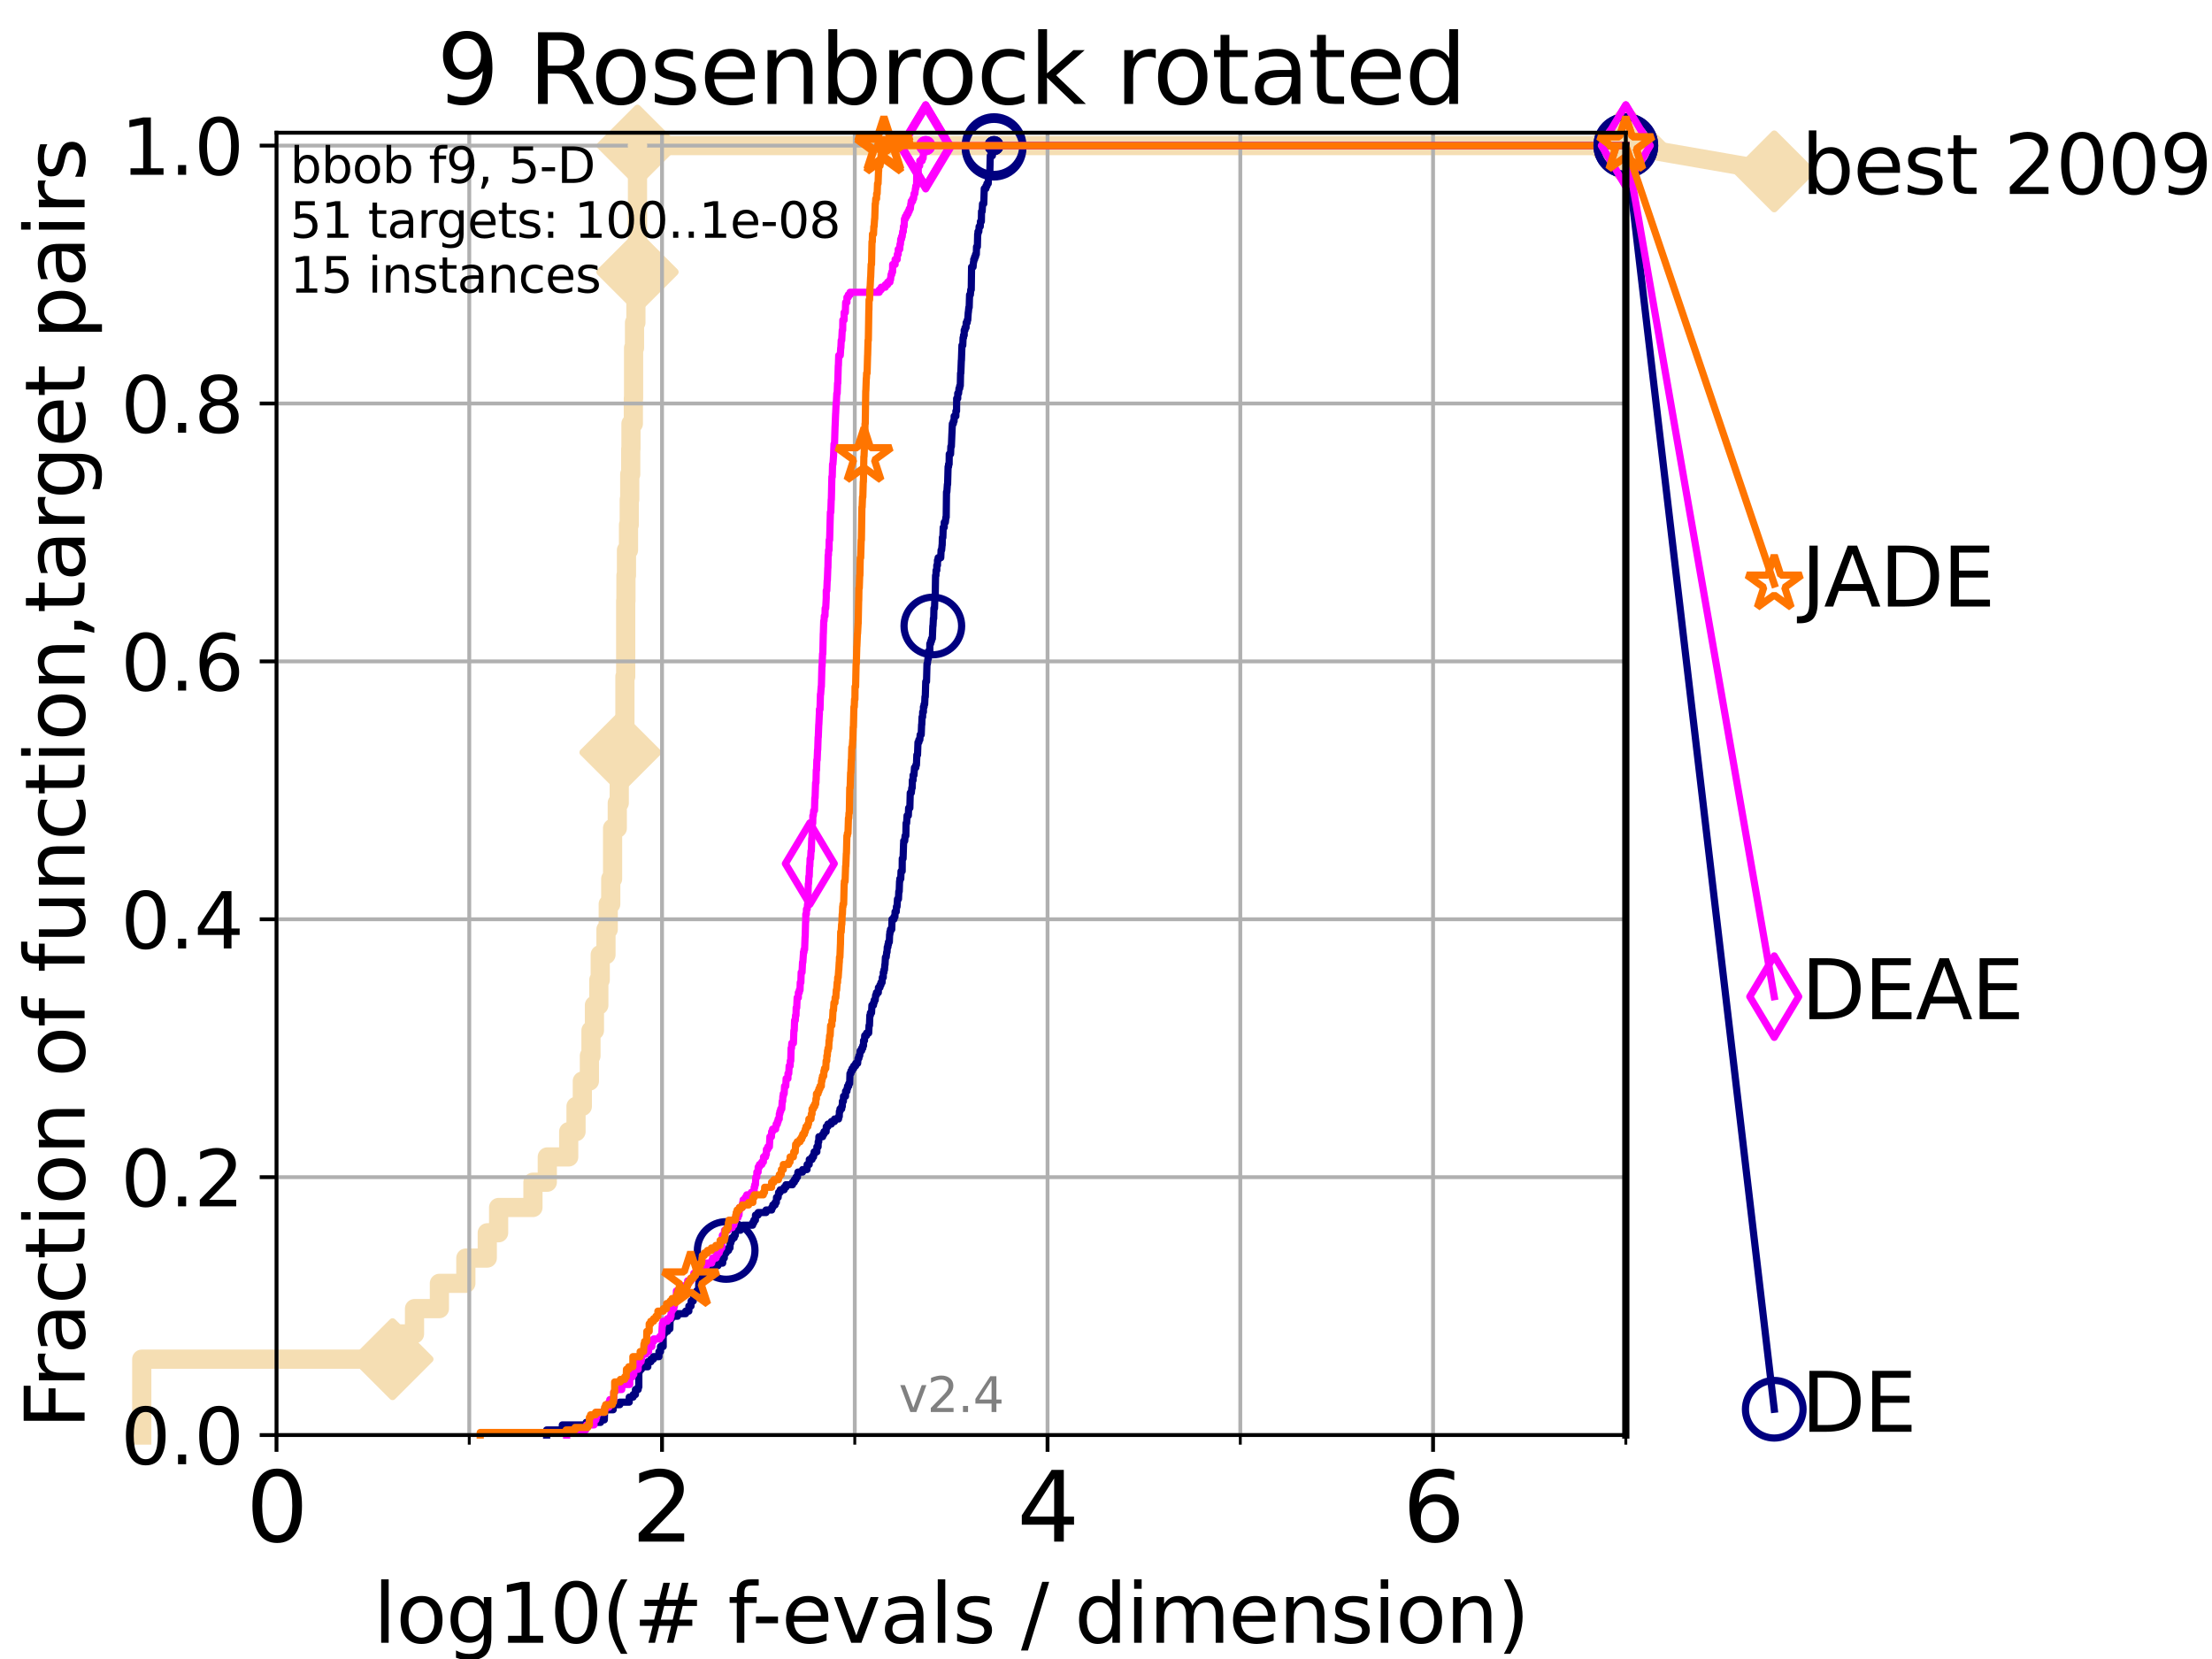<?xml version="1.0" encoding="utf-8" standalone="no"?>
<!DOCTYPE svg PUBLIC "-//W3C//DTD SVG 1.1//EN"
  "http://www.w3.org/Graphics/SVG/1.1/DTD/svg11.dtd">
<svg height="345.6pt" version="1.1" viewBox="0 0 460.8 345.6" width="460.8pt" xmlns="http://www.w3.org/2000/svg" xmlns:xlink="http://www.w3.org/1999/xlink">
 <defs>
  <style type="text/css">*{stroke-linecap:butt;stroke-linejoin:round;}</style>
 </defs>
 <g id="figure_1">
  <g id="patch_1">
   <path d="M 0 345.6 
L 460.8 345.6 
L 460.8 0 
L 0 0 
z
" style="fill:#ffffff;"/>
  </g>
  <g id="axes_1">
   <g id="patch_2">
    <path d="M 57.6 298.944 
L 338.688 298.944 
L 338.688 27.648 
L 57.6 27.648 
z
" style="fill:#ffffff;"/>
   </g>
   <g id="line2d_1">
    <path d="M 29.533 298.944 
L 29.533 283.143 
L 81.776 283.143 
L 81.776 277.877 
L 86.351 277.877 
L 86.351 272.61 
L 91.535 272.61 
L 91.535 267.343 
L 97.044 267.343 
L 97.044 262.076 
L 101.507 262.076 
L 101.507 256.809 
L 103.871 256.809 
L 103.871 251.542 
L 111.023 251.542 
L 111.023 246.275 
L 114.012 246.275 
L 114.012 241.009 
L 118.471 241.009 
L 118.471 235.742 
L 119.997 235.742 
L 119.997 230.475 
L 121.31 230.475 
L 121.31 225.208 
L 122.782 225.208 
L 122.782 219.941 
L 123.111 219.941 
L 123.111 214.674 
L 123.83 214.674 
L 123.83 209.407 
L 124.744 209.407 
L 124.744 204.141 
L 125.038 204.141 
L 125.038 198.874 
L 126.236 198.874 
L 126.236 193.607 
L 126.707 193.607 
L 126.707 188.34 
L 127.229 188.34 
L 127.229 183.073 
L 127.611 183.073 
L 127.611 172.539 
L 128.591 172.539 
L 128.591 167.272 
L 129.002 167.272 
L 129.002 162.006 
L 129.233 162.006 
L 129.233 156.739 
L 130.182 156.739 
L 130.182 140.938 
L 130.345 140.938 
L 130.345 125.138 
L 130.398 125.138 
L 130.398 119.871 
L 130.505 119.871 
L 130.505 114.604 
L 130.927 114.604 
L 130.927 109.337 
L 131.082 109.337 
L 131.082 104.07 
L 131.185 104.07 
L 131.185 98.803 
L 131.389 98.803 
L 131.389 93.536 
L 131.44 93.536 
L 131.44 88.27 
L 131.938 88.27 
L 131.938 83.003 
L 131.987 83.003 
L 131.987 72.469 
L 132.182 72.469 
L 132.182 67.202 
L 132.47 67.202 
L 132.47 61.935 
L 132.613 61.935 
L 132.613 56.668 
L 132.801 56.668 
L 132.801 30.334 
L 338.688 30.334 
" style="fill:none;stroke:#f5deb3;stroke-linecap:square;stroke-width:4;"/>
   </g>
   <g id="line2d_2">
    <defs>
     <path d="M 0 7.778 
L 7.778 0 
L 0 -7.778 
L -7.778 0 
z
" id="md9adf61dc0" style="stroke:#f5deb3;stroke-linejoin:miter;stroke-width:1.5;"/>
    </defs>
    <g>
     <use style="fill:#f5deb3;stroke:#f5deb3;stroke-linejoin:miter;stroke-width:1.5;" x="81.776" xlink:href="#md9adf61dc0" y="283.143"/>
     <use style="fill:#f5deb3;stroke:#f5deb3;stroke-linejoin:miter;stroke-width:1.5;" x="129.233" xlink:href="#md9adf61dc0" y="156.739"/>
     <use style="fill:#f5deb3;stroke:#f5deb3;stroke-linejoin:miter;stroke-width:1.5;" x="132.801" xlink:href="#md9adf61dc0" y="56.668"/>
     <use style="fill:#f5deb3;stroke:#f5deb3;stroke-linejoin:miter;stroke-width:1.5;" x="132.801" xlink:href="#md9adf61dc0" y="56.668"/>
     <use style="fill:#f5deb3;stroke:#f5deb3;stroke-linejoin:miter;stroke-width:1.5;" x="132.801" xlink:href="#md9adf61dc0" y="30.334"/>
     <use style="fill:#f5deb3;stroke:#f5deb3;stroke-linejoin:miter;stroke-width:1.5;" x="338.688" xlink:href="#md9adf61dc0" y="30.334"/>
    </g>
   </g>
   <g id="line2d_3">
    <path style="fill:none;stroke:#f5deb3;stroke-linecap:square;stroke-width:4;"/>
    <g/>
   </g>
   <g id="line2d_4">
    <path d="M 338.688 30.334 
L 369.608 35.706 
" style="fill:none;stroke:#f5deb3;stroke-linecap:square;stroke-width:4;"/>
    <g>
     <use style="fill:#f5deb3;stroke:#f5deb3;stroke-linejoin:miter;stroke-width:1.5;" x="338.688" xlink:href="#md9adf61dc0" y="30.334"/>
     <use style="fill:#f5deb3;stroke:#f5deb3;stroke-linejoin:miter;stroke-width:1.5;" x="369.608" xlink:href="#md9adf61dc0" y="35.706"/>
    </g>
   </g>
   <g id="matplotlib.axis_1">
    <g id="xtick_1">
     <g id="line2d_5">
      <path clip-path="url(#p2692329821)" d="M 57.6 298.944 
L 57.6 27.648 
" style="fill:none;stroke:#b0b0b0;stroke-linecap:square;stroke-width:0.8;"/>
     </g>
     <g id="line2d_6">
      <defs>
       <path d="M 0 0 
L 0 3.5 
" id="mb11daf07cb" style="stroke:#000000;stroke-width:0.8;"/>
      </defs>
      <g>
       <use style="stroke:#000000;stroke-width:0.8;" x="57.6" xlink:href="#mb11daf07cb" y="298.944"/>
      </g>
     </g>
     <g id="text_1">
      <!-- 0 -->
      <g transform="translate(51.237 321.141)scale(0.2 -0.2)">
       <defs>
        <path d="M 2034 4250 
Q 1547 4250 1301 3770 
Q 1056 3291 1056 2328 
Q 1056 1369 1301 889 
Q 1547 409 2034 409 
Q 2525 409 2770 889 
Q 3016 1369 3016 2328 
Q 3016 3291 2770 3770 
Q 2525 4250 2034 4250 
z
M 2034 4750 
Q 2819 4750 3233 4129 
Q 3647 3509 3647 2328 
Q 3647 1150 3233 529 
Q 2819 -91 2034 -91 
Q 1250 -91 836 529 
Q 422 1150 422 2328 
Q 422 3509 836 4129 
Q 1250 4750 2034 4750 
z
" id="DejaVuSans-30" transform="scale(0.016)"/>
       </defs>
       <use xlink:href="#DejaVuSans-30"/>
      </g>
     </g>
    </g>
    <g id="xtick_2">
     <g id="line2d_7">
      <path clip-path="url(#p2692329821)" d="M 137.911 298.944 
L 137.911 27.648 
" style="fill:none;stroke:#b0b0b0;stroke-linecap:square;stroke-width:0.8;"/>
     </g>
     <g id="line2d_8">
      <g>
       <use style="stroke:#000000;stroke-width:0.8;" x="137.911" xlink:href="#mb11daf07cb" y="298.944"/>
      </g>
     </g>
     <g id="text_2">
      <!-- 2 -->
      <g transform="translate(131.548 321.141)scale(0.2 -0.2)">
       <defs>
        <path d="M 1228 531 
L 3431 531 
L 3431 0 
L 469 0 
L 469 531 
Q 828 903 1448 1529 
Q 2069 2156 2228 2338 
Q 2531 2678 2651 2914 
Q 2772 3150 2772 3378 
Q 2772 3750 2511 3984 
Q 2250 4219 1831 4219 
Q 1534 4219 1204 4116 
Q 875 4013 500 3803 
L 500 4441 
Q 881 4594 1212 4672 
Q 1544 4750 1819 4750 
Q 2544 4750 2975 4387 
Q 3406 4025 3406 3419 
Q 3406 3131 3298 2873 
Q 3191 2616 2906 2266 
Q 2828 2175 2409 1742 
Q 1991 1309 1228 531 
z
" id="DejaVuSans-32" transform="scale(0.016)"/>
       </defs>
       <use xlink:href="#DejaVuSans-32"/>
      </g>
     </g>
    </g>
    <g id="xtick_3">
     <g id="line2d_9">
      <path clip-path="url(#p2692329821)" d="M 218.222 298.944 
L 218.222 27.648 
" style="fill:none;stroke:#b0b0b0;stroke-linecap:square;stroke-width:0.8;"/>
     </g>
     <g id="line2d_10">
      <g>
       <use style="stroke:#000000;stroke-width:0.8;" x="218.222" xlink:href="#mb11daf07cb" y="298.944"/>
      </g>
     </g>
     <g id="text_3">
      <!-- 4 -->
      <g transform="translate(211.859 321.141)scale(0.2 -0.2)">
       <defs>
        <path d="M 2419 4116 
L 825 1625 
L 2419 1625 
L 2419 4116 
z
M 2253 4666 
L 3047 4666 
L 3047 1625 
L 3713 1625 
L 3713 1100 
L 3047 1100 
L 3047 0 
L 2419 0 
L 2419 1100 
L 313 1100 
L 313 1709 
L 2253 4666 
z
" id="DejaVuSans-34" transform="scale(0.016)"/>
       </defs>
       <use xlink:href="#DejaVuSans-34"/>
      </g>
     </g>
    </g>
    <g id="xtick_4">
     <g id="line2d_11">
      <path clip-path="url(#p2692329821)" d="M 298.533 298.944 
L 298.533 27.648 
" style="fill:none;stroke:#b0b0b0;stroke-linecap:square;stroke-width:0.8;"/>
     </g>
     <g id="line2d_12">
      <g>
       <use style="stroke:#000000;stroke-width:0.8;" x="298.533" xlink:href="#mb11daf07cb" y="298.944"/>
      </g>
     </g>
     <g id="text_4">
      <!-- 6 -->
      <g transform="translate(292.17 321.141)scale(0.2 -0.2)">
       <defs>
        <path d="M 2113 2584 
Q 1688 2584 1439 2293 
Q 1191 2003 1191 1497 
Q 1191 994 1439 701 
Q 1688 409 2113 409 
Q 2538 409 2786 701 
Q 3034 994 3034 1497 
Q 3034 2003 2786 2293 
Q 2538 2584 2113 2584 
z
M 3366 4563 
L 3366 3988 
Q 3128 4100 2886 4159 
Q 2644 4219 2406 4219 
Q 1781 4219 1451 3797 
Q 1122 3375 1075 2522 
Q 1259 2794 1537 2939 
Q 1816 3084 2150 3084 
Q 2853 3084 3261 2657 
Q 3669 2231 3669 1497 
Q 3669 778 3244 343 
Q 2819 -91 2113 -91 
Q 1303 -91 875 529 
Q 447 1150 447 2328 
Q 447 3434 972 4092 
Q 1497 4750 2381 4750 
Q 2619 4750 2861 4703 
Q 3103 4656 3366 4563 
z
" id="DejaVuSans-36" transform="scale(0.016)"/>
       </defs>
       <use xlink:href="#DejaVuSans-36"/>
      </g>
     </g>
    </g>
    <g id="xtick_5">
     <g id="line2d_13">
      <path clip-path="url(#p2692329821)" d="M 97.755 298.944 
L 97.755 27.648 
" style="fill:none;stroke:#b0b0b0;stroke-linecap:square;stroke-width:0.8;"/>
     </g>
     <g id="line2d_14">
      <defs>
       <path d="M 0 0 
L 0 2 
" id="mbd97eeb70d" style="stroke:#000000;stroke-width:0.6;"/>
      </defs>
      <g>
       <use style="stroke:#000000;stroke-width:0.6;" x="97.755" xlink:href="#mbd97eeb70d" y="298.944"/>
      </g>
     </g>
    </g>
    <g id="xtick_6">
     <g id="line2d_15">
      <path clip-path="url(#p2692329821)" d="M 178.066 298.944 
L 178.066 27.648 
" style="fill:none;stroke:#b0b0b0;stroke-linecap:square;stroke-width:0.8;"/>
     </g>
     <g id="line2d_16">
      <g>
       <use style="stroke:#000000;stroke-width:0.6;" x="178.066" xlink:href="#mbd97eeb70d" y="298.944"/>
      </g>
     </g>
    </g>
    <g id="xtick_7">
     <g id="line2d_17">
      <path clip-path="url(#p2692329821)" d="M 258.377 298.944 
L 258.377 27.648 
" style="fill:none;stroke:#b0b0b0;stroke-linecap:square;stroke-width:0.8;"/>
     </g>
     <g id="line2d_18">
      <g>
       <use style="stroke:#000000;stroke-width:0.6;" x="258.377" xlink:href="#mbd97eeb70d" y="298.944"/>
      </g>
     </g>
    </g>
    <g id="xtick_8">
     <g id="line2d_19">
      <path clip-path="url(#p2692329821)" d="M 338.688 298.944 
L 338.688 27.648 
" style="fill:none;stroke:#b0b0b0;stroke-linecap:square;stroke-width:0.8;"/>
     </g>
     <g id="line2d_20">
      <g>
       <use style="stroke:#000000;stroke-width:0.6;" x="338.688" xlink:href="#mbd97eeb70d" y="298.944"/>
      </g>
     </g>
    </g>
    <g id="text_5">
     <!-- log10(# f-evals / dimension) -->
     <g transform="translate(77.764 342.218)scale(0.17 -0.17)">
      <defs>
       <path d="M 603 4863 
L 1178 4863 
L 1178 0 
L 603 0 
L 603 4863 
z
" id="DejaVuSans-6c" transform="scale(0.016)"/>
       <path d="M 1959 3097 
Q 1497 3097 1228 2736 
Q 959 2375 959 1747 
Q 959 1119 1226 758 
Q 1494 397 1959 397 
Q 2419 397 2687 759 
Q 2956 1122 2956 1747 
Q 2956 2369 2687 2733 
Q 2419 3097 1959 3097 
z
M 1959 3584 
Q 2709 3584 3137 3096 
Q 3566 2609 3566 1747 
Q 3566 888 3137 398 
Q 2709 -91 1959 -91 
Q 1206 -91 779 398 
Q 353 888 353 1747 
Q 353 2609 779 3096 
Q 1206 3584 1959 3584 
z
" id="DejaVuSans-6f" transform="scale(0.016)"/>
       <path d="M 2906 1791 
Q 2906 2416 2648 2759 
Q 2391 3103 1925 3103 
Q 1463 3103 1205 2759 
Q 947 2416 947 1791 
Q 947 1169 1205 825 
Q 1463 481 1925 481 
Q 2391 481 2648 825 
Q 2906 1169 2906 1791 
z
M 3481 434 
Q 3481 -459 3084 -895 
Q 2688 -1331 1869 -1331 
Q 1566 -1331 1297 -1286 
Q 1028 -1241 775 -1147 
L 775 -588 
Q 1028 -725 1275 -790 
Q 1522 -856 1778 -856 
Q 2344 -856 2625 -561 
Q 2906 -266 2906 331 
L 2906 616 
Q 2728 306 2450 153 
Q 2172 0 1784 0 
Q 1141 0 747 490 
Q 353 981 353 1791 
Q 353 2603 747 3093 
Q 1141 3584 1784 3584 
Q 2172 3584 2450 3431 
Q 2728 3278 2906 2969 
L 2906 3500 
L 3481 3500 
L 3481 434 
z
" id="DejaVuSans-67" transform="scale(0.016)"/>
       <path d="M 794 531 
L 1825 531 
L 1825 4091 
L 703 3866 
L 703 4441 
L 1819 4666 
L 2450 4666 
L 2450 531 
L 3481 531 
L 3481 0 
L 794 0 
L 794 531 
z
" id="DejaVuSans-31" transform="scale(0.016)"/>
       <path d="M 1984 4856 
Q 1566 4138 1362 3434 
Q 1159 2731 1159 2009 
Q 1159 1288 1364 580 
Q 1569 -128 1984 -844 
L 1484 -844 
Q 1016 -109 783 600 
Q 550 1309 550 2009 
Q 550 2706 781 3412 
Q 1013 4119 1484 4856 
L 1984 4856 
z
" id="DejaVuSans-28" transform="scale(0.016)"/>
       <path d="M 3272 2816 
L 2363 2816 
L 2100 1772 
L 3016 1772 
L 3272 2816 
z
M 2803 4594 
L 2478 3297 
L 3391 3297 
L 3719 4594 
L 4219 4594 
L 3897 3297 
L 4872 3297 
L 4872 2816 
L 3775 2816 
L 3519 1772 
L 4513 1772 
L 4513 1294 
L 3397 1294 
L 3072 0 
L 2572 0 
L 2894 1294 
L 1978 1294 
L 1656 0 
L 1153 0 
L 1478 1294 
L 494 1294 
L 494 1772 
L 1594 1772 
L 1856 2816 
L 850 2816 
L 850 3297 
L 1978 3297 
L 2297 4594 
L 2803 4594 
z
" id="DejaVuSans-23" transform="scale(0.016)"/>
       <path id="DejaVuSans-20" transform="scale(0.016)"/>
       <path d="M 2375 4863 
L 2375 4384 
L 1825 4384 
Q 1516 4384 1395 4259 
Q 1275 4134 1275 3809 
L 1275 3500 
L 2222 3500 
L 2222 3053 
L 1275 3053 
L 1275 0 
L 697 0 
L 697 3053 
L 147 3053 
L 147 3500 
L 697 3500 
L 697 3744 
Q 697 4328 969 4595 
Q 1241 4863 1831 4863 
L 2375 4863 
z
" id="DejaVuSans-66" transform="scale(0.016)"/>
       <path d="M 313 2009 
L 1997 2009 
L 1997 1497 
L 313 1497 
L 313 2009 
z
" id="DejaVuSans-2d" transform="scale(0.016)"/>
       <path d="M 3597 1894 
L 3597 1613 
L 953 1613 
Q 991 1019 1311 708 
Q 1631 397 2203 397 
Q 2534 397 2845 478 
Q 3156 559 3463 722 
L 3463 178 
Q 3153 47 2828 -22 
Q 2503 -91 2169 -91 
Q 1331 -91 842 396 
Q 353 884 353 1716 
Q 353 2575 817 3079 
Q 1281 3584 2069 3584 
Q 2775 3584 3186 3129 
Q 3597 2675 3597 1894 
z
M 3022 2063 
Q 3016 2534 2758 2815 
Q 2500 3097 2075 3097 
Q 1594 3097 1305 2825 
Q 1016 2553 972 2059 
L 3022 2063 
z
" id="DejaVuSans-65" transform="scale(0.016)"/>
       <path d="M 191 3500 
L 800 3500 
L 1894 563 
L 2988 3500 
L 3597 3500 
L 2284 0 
L 1503 0 
L 191 3500 
z
" id="DejaVuSans-76" transform="scale(0.016)"/>
       <path d="M 2194 1759 
Q 1497 1759 1228 1600 
Q 959 1441 959 1056 
Q 959 750 1161 570 
Q 1363 391 1709 391 
Q 2188 391 2477 730 
Q 2766 1069 2766 1631 
L 2766 1759 
L 2194 1759 
z
M 3341 1997 
L 3341 0 
L 2766 0 
L 2766 531 
Q 2569 213 2275 61 
Q 1981 -91 1556 -91 
Q 1019 -91 701 211 
Q 384 513 384 1019 
Q 384 1609 779 1909 
Q 1175 2209 1959 2209 
L 2766 2209 
L 2766 2266 
Q 2766 2663 2505 2880 
Q 2244 3097 1772 3097 
Q 1472 3097 1187 3025 
Q 903 2953 641 2809 
L 641 3341 
Q 956 3463 1253 3523 
Q 1550 3584 1831 3584 
Q 2591 3584 2966 3190 
Q 3341 2797 3341 1997 
z
" id="DejaVuSans-61" transform="scale(0.016)"/>
       <path d="M 2834 3397 
L 2834 2853 
Q 2591 2978 2328 3040 
Q 2066 3103 1784 3103 
Q 1356 3103 1142 2972 
Q 928 2841 928 2578 
Q 928 2378 1081 2264 
Q 1234 2150 1697 2047 
L 1894 2003 
Q 2506 1872 2764 1633 
Q 3022 1394 3022 966 
Q 3022 478 2636 193 
Q 2250 -91 1575 -91 
Q 1294 -91 989 -36 
Q 684 19 347 128 
L 347 722 
Q 666 556 975 473 
Q 1284 391 1588 391 
Q 1994 391 2212 530 
Q 2431 669 2431 922 
Q 2431 1156 2273 1281 
Q 2116 1406 1581 1522 
L 1381 1569 
Q 847 1681 609 1914 
Q 372 2147 372 2553 
Q 372 3047 722 3315 
Q 1072 3584 1716 3584 
Q 2034 3584 2315 3537 
Q 2597 3491 2834 3397 
z
" id="DejaVuSans-73" transform="scale(0.016)"/>
       <path d="M 1625 4666 
L 2156 4666 
L 531 -594 
L 0 -594 
L 1625 4666 
z
" id="DejaVuSans-2f" transform="scale(0.016)"/>
       <path d="M 2906 2969 
L 2906 4863 
L 3481 4863 
L 3481 0 
L 2906 0 
L 2906 525 
Q 2725 213 2448 61 
Q 2172 -91 1784 -91 
Q 1150 -91 751 415 
Q 353 922 353 1747 
Q 353 2572 751 3078 
Q 1150 3584 1784 3584 
Q 2172 3584 2448 3432 
Q 2725 3281 2906 2969 
z
M 947 1747 
Q 947 1113 1208 752 
Q 1469 391 1925 391 
Q 2381 391 2643 752 
Q 2906 1113 2906 1747 
Q 2906 2381 2643 2742 
Q 2381 3103 1925 3103 
Q 1469 3103 1208 2742 
Q 947 2381 947 1747 
z
" id="DejaVuSans-64" transform="scale(0.016)"/>
       <path d="M 603 3500 
L 1178 3500 
L 1178 0 
L 603 0 
L 603 3500 
z
M 603 4863 
L 1178 4863 
L 1178 4134 
L 603 4134 
L 603 4863 
z
" id="DejaVuSans-69" transform="scale(0.016)"/>
       <path d="M 3328 2828 
Q 3544 3216 3844 3400 
Q 4144 3584 4550 3584 
Q 5097 3584 5394 3201 
Q 5691 2819 5691 2113 
L 5691 0 
L 5113 0 
L 5113 2094 
Q 5113 2597 4934 2840 
Q 4756 3084 4391 3084 
Q 3944 3084 3684 2787 
Q 3425 2491 3425 1978 
L 3425 0 
L 2847 0 
L 2847 2094 
Q 2847 2600 2669 2842 
Q 2491 3084 2119 3084 
Q 1678 3084 1418 2786 
Q 1159 2488 1159 1978 
L 1159 0 
L 581 0 
L 581 3500 
L 1159 3500 
L 1159 2956 
Q 1356 3278 1631 3431 
Q 1906 3584 2284 3584 
Q 2666 3584 2933 3390 
Q 3200 3197 3328 2828 
z
" id="DejaVuSans-6d" transform="scale(0.016)"/>
       <path d="M 3513 2113 
L 3513 0 
L 2938 0 
L 2938 2094 
Q 2938 2591 2744 2837 
Q 2550 3084 2163 3084 
Q 1697 3084 1428 2787 
Q 1159 2491 1159 1978 
L 1159 0 
L 581 0 
L 581 3500 
L 1159 3500 
L 1159 2956 
Q 1366 3272 1645 3428 
Q 1925 3584 2291 3584 
Q 2894 3584 3203 3211 
Q 3513 2838 3513 2113 
z
" id="DejaVuSans-6e" transform="scale(0.016)"/>
       <path d="M 513 4856 
L 1013 4856 
Q 1481 4119 1714 3412 
Q 1947 2706 1947 2009 
Q 1947 1309 1714 600 
Q 1481 -109 1013 -844 
L 513 -844 
Q 928 -128 1133 580 
Q 1338 1288 1338 2009 
Q 1338 2731 1133 3434 
Q 928 4138 513 4856 
z
" id="DejaVuSans-29" transform="scale(0.016)"/>
      </defs>
      <use xlink:href="#DejaVuSans-6c"/>
      <use x="27.783" xlink:href="#DejaVuSans-6f"/>
      <use x="88.965" xlink:href="#DejaVuSans-67"/>
      <use x="152.441" xlink:href="#DejaVuSans-31"/>
      <use x="216.064" xlink:href="#DejaVuSans-30"/>
      <use x="279.688" xlink:href="#DejaVuSans-28"/>
      <use x="318.701" xlink:href="#DejaVuSans-23"/>
      <use x="402.49" xlink:href="#DejaVuSans-20"/>
      <use x="434.277" xlink:href="#DejaVuSans-66"/>
      <use x="463.982" xlink:href="#DejaVuSans-2d"/>
      <use x="500.066" xlink:href="#DejaVuSans-65"/>
      <use x="561.59" xlink:href="#DejaVuSans-76"/>
      <use x="620.77" xlink:href="#DejaVuSans-61"/>
      <use x="682.049" xlink:href="#DejaVuSans-6c"/>
      <use x="709.832" xlink:href="#DejaVuSans-73"/>
      <use x="761.932" xlink:href="#DejaVuSans-20"/>
      <use x="793.719" xlink:href="#DejaVuSans-2f"/>
      <use x="827.41" xlink:href="#DejaVuSans-20"/>
      <use x="859.197" xlink:href="#DejaVuSans-64"/>
      <use x="922.674" xlink:href="#DejaVuSans-69"/>
      <use x="950.457" xlink:href="#DejaVuSans-6d"/>
      <use x="1047.869" xlink:href="#DejaVuSans-65"/>
      <use x="1109.393" xlink:href="#DejaVuSans-6e"/>
      <use x="1172.771" xlink:href="#DejaVuSans-73"/>
      <use x="1224.871" xlink:href="#DejaVuSans-69"/>
      <use x="1252.654" xlink:href="#DejaVuSans-6f"/>
      <use x="1313.836" xlink:href="#DejaVuSans-6e"/>
      <use x="1377.215" xlink:href="#DejaVuSans-29"/>
     </g>
    </g>
   </g>
   <g id="matplotlib.axis_2">
    <g id="ytick_1">
     <g id="line2d_21">
      <path clip-path="url(#p2692329821)" d="M 57.6 298.944 
L 338.688 298.944 
" style="fill:none;stroke:#b0b0b0;stroke-linecap:square;stroke-width:0.8;"/>
     </g>
     <g id="line2d_22">
      <defs>
       <path d="M 0 0 
L -3.5 0 
" id="m5ead6f97ac" style="stroke:#000000;stroke-width:0.8;"/>
      </defs>
      <g>
       <use style="stroke:#000000;stroke-width:0.8;" x="57.6" xlink:href="#m5ead6f97ac" y="298.944"/>
      </g>
     </g>
     <g id="text_6">
      <!-- 0.0 -->
      <g transform="translate(25.155 305.023)scale(0.16 -0.16)">
       <defs>
        <path d="M 684 794 
L 1344 794 
L 1344 0 
L 684 0 
L 684 794 
z
" id="DejaVuSans-2e" transform="scale(0.016)"/>
       </defs>
       <use xlink:href="#DejaVuSans-30"/>
       <use x="63.623" xlink:href="#DejaVuSans-2e"/>
       <use x="95.41" xlink:href="#DejaVuSans-30"/>
      </g>
     </g>
    </g>
    <g id="ytick_2">
     <g id="line2d_23">
      <path clip-path="url(#p2692329821)" d="M 57.6 245.222 
L 338.688 245.222 
" style="fill:none;stroke:#b0b0b0;stroke-linecap:square;stroke-width:0.8;"/>
     </g>
     <g id="line2d_24">
      <g>
       <use style="stroke:#000000;stroke-width:0.8;" x="57.6" xlink:href="#m5ead6f97ac" y="245.222"/>
      </g>
     </g>
     <g id="text_7">
      <!-- 0.2 -->
      <g transform="translate(25.155 251.301)scale(0.16 -0.16)">
       <use xlink:href="#DejaVuSans-30"/>
       <use x="63.623" xlink:href="#DejaVuSans-2e"/>
       <use x="95.41" xlink:href="#DejaVuSans-32"/>
      </g>
     </g>
    </g>
    <g id="ytick_3">
     <g id="line2d_25">
      <path clip-path="url(#p2692329821)" d="M 57.6 191.5 
L 338.688 191.5 
" style="fill:none;stroke:#b0b0b0;stroke-linecap:square;stroke-width:0.8;"/>
     </g>
     <g id="line2d_26">
      <g>
       <use style="stroke:#000000;stroke-width:0.8;" x="57.6" xlink:href="#m5ead6f97ac" y="191.5"/>
      </g>
     </g>
     <g id="text_8">
      <!-- 0.4 -->
      <g transform="translate(25.155 197.579)scale(0.16 -0.16)">
       <use xlink:href="#DejaVuSans-30"/>
       <use x="63.623" xlink:href="#DejaVuSans-2e"/>
       <use x="95.41" xlink:href="#DejaVuSans-34"/>
      </g>
     </g>
    </g>
    <g id="ytick_4">
     <g id="line2d_27">
      <path clip-path="url(#p2692329821)" d="M 57.6 137.778 
L 338.688 137.778 
" style="fill:none;stroke:#b0b0b0;stroke-linecap:square;stroke-width:0.8;"/>
     </g>
     <g id="line2d_28">
      <g>
       <use style="stroke:#000000;stroke-width:0.8;" x="57.6" xlink:href="#m5ead6f97ac" y="137.778"/>
      </g>
     </g>
     <g id="text_9">
      <!-- 0.6 -->
      <g transform="translate(25.155 143.857)scale(0.16 -0.16)">
       <use xlink:href="#DejaVuSans-30"/>
       <use x="63.623" xlink:href="#DejaVuSans-2e"/>
       <use x="95.41" xlink:href="#DejaVuSans-36"/>
      </g>
     </g>
    </g>
    <g id="ytick_5">
     <g id="line2d_29">
      <path clip-path="url(#p2692329821)" d="M 57.6 84.056 
L 338.688 84.056 
" style="fill:none;stroke:#b0b0b0;stroke-linecap:square;stroke-width:0.8;"/>
     </g>
     <g id="line2d_30">
      <g>
       <use style="stroke:#000000;stroke-width:0.8;" x="57.6" xlink:href="#m5ead6f97ac" y="84.056"/>
      </g>
     </g>
     <g id="text_10">
      <!-- 0.8 -->
      <g transform="translate(25.155 90.135)scale(0.16 -0.16)">
       <defs>
        <path d="M 2034 2216 
Q 1584 2216 1326 1975 
Q 1069 1734 1069 1313 
Q 1069 891 1326 650 
Q 1584 409 2034 409 
Q 2484 409 2743 651 
Q 3003 894 3003 1313 
Q 3003 1734 2745 1975 
Q 2488 2216 2034 2216 
z
M 1403 2484 
Q 997 2584 770 2862 
Q 544 3141 544 3541 
Q 544 4100 942 4425 
Q 1341 4750 2034 4750 
Q 2731 4750 3128 4425 
Q 3525 4100 3525 3541 
Q 3525 3141 3298 2862 
Q 3072 2584 2669 2484 
Q 3125 2378 3379 2068 
Q 3634 1759 3634 1313 
Q 3634 634 3220 271 
Q 2806 -91 2034 -91 
Q 1263 -91 848 271 
Q 434 634 434 1313 
Q 434 1759 690 2068 
Q 947 2378 1403 2484 
z
M 1172 3481 
Q 1172 3119 1398 2916 
Q 1625 2713 2034 2713 
Q 2441 2713 2670 2916 
Q 2900 3119 2900 3481 
Q 2900 3844 2670 4047 
Q 2441 4250 2034 4250 
Q 1625 4250 1398 4047 
Q 1172 3844 1172 3481 
z
" id="DejaVuSans-38" transform="scale(0.016)"/>
       </defs>
       <use xlink:href="#DejaVuSans-30"/>
       <use x="63.623" xlink:href="#DejaVuSans-2e"/>
       <use x="95.41" xlink:href="#DejaVuSans-38"/>
      </g>
     </g>
    </g>
    <g id="ytick_6">
     <g id="line2d_31">
      <path clip-path="url(#p2692329821)" d="M 57.6 30.334 
L 338.688 30.334 
" style="fill:none;stroke:#b0b0b0;stroke-linecap:square;stroke-width:0.8;"/>
     </g>
     <g id="line2d_32">
      <g>
       <use style="stroke:#000000;stroke-width:0.8;" x="57.6" xlink:href="#m5ead6f97ac" y="30.334"/>
      </g>
     </g>
     <g id="text_11">
      <!-- 1.0 -->
      <g transform="translate(25.155 36.413)scale(0.16 -0.16)">
       <use xlink:href="#DejaVuSans-31"/>
       <use x="63.623" xlink:href="#DejaVuSans-2e"/>
       <use x="95.41" xlink:href="#DejaVuSans-30"/>
      </g>
     </g>
    </g>
    <g id="text_12">
     <!-- Fraction of function,target pairs -->
     <g transform="translate(17.62 297.681)rotate(-90)scale(0.17 -0.17)">
      <defs>
       <path d="M 628 4666 
L 3309 4666 
L 3309 4134 
L 1259 4134 
L 1259 2759 
L 3109 2759 
L 3109 2228 
L 1259 2228 
L 1259 0 
L 628 0 
L 628 4666 
z
" id="DejaVuSans-46" transform="scale(0.016)"/>
       <path d="M 2631 2963 
Q 2534 3019 2420 3045 
Q 2306 3072 2169 3072 
Q 1681 3072 1420 2755 
Q 1159 2438 1159 1844 
L 1159 0 
L 581 0 
L 581 3500 
L 1159 3500 
L 1159 2956 
Q 1341 3275 1631 3429 
Q 1922 3584 2338 3584 
Q 2397 3584 2469 3576 
Q 2541 3569 2628 3553 
L 2631 2963 
z
" id="DejaVuSans-72" transform="scale(0.016)"/>
       <path d="M 3122 3366 
L 3122 2828 
Q 2878 2963 2633 3030 
Q 2388 3097 2138 3097 
Q 1578 3097 1268 2742 
Q 959 2388 959 1747 
Q 959 1106 1268 751 
Q 1578 397 2138 397 
Q 2388 397 2633 464 
Q 2878 531 3122 666 
L 3122 134 
Q 2881 22 2623 -34 
Q 2366 -91 2075 -91 
Q 1284 -91 818 406 
Q 353 903 353 1747 
Q 353 2603 823 3093 
Q 1294 3584 2113 3584 
Q 2378 3584 2631 3529 
Q 2884 3475 3122 3366 
z
" id="DejaVuSans-63" transform="scale(0.016)"/>
       <path d="M 1172 4494 
L 1172 3500 
L 2356 3500 
L 2356 3053 
L 1172 3053 
L 1172 1153 
Q 1172 725 1289 603 
Q 1406 481 1766 481 
L 2356 481 
L 2356 0 
L 1766 0 
Q 1100 0 847 248 
Q 594 497 594 1153 
L 594 3053 
L 172 3053 
L 172 3500 
L 594 3500 
L 594 4494 
L 1172 4494 
z
" id="DejaVuSans-74" transform="scale(0.016)"/>
       <path d="M 544 1381 
L 544 3500 
L 1119 3500 
L 1119 1403 
Q 1119 906 1312 657 
Q 1506 409 1894 409 
Q 2359 409 2629 706 
Q 2900 1003 2900 1516 
L 2900 3500 
L 3475 3500 
L 3475 0 
L 2900 0 
L 2900 538 
Q 2691 219 2414 64 
Q 2138 -91 1772 -91 
Q 1169 -91 856 284 
Q 544 659 544 1381 
z
M 1991 3584 
L 1991 3584 
z
" id="DejaVuSans-75" transform="scale(0.016)"/>
       <path d="M 750 794 
L 1409 794 
L 1409 256 
L 897 -744 
L 494 -744 
L 750 256 
L 750 794 
z
" id="DejaVuSans-2c" transform="scale(0.016)"/>
       <path d="M 1159 525 
L 1159 -1331 
L 581 -1331 
L 581 3500 
L 1159 3500 
L 1159 2969 
Q 1341 3281 1617 3432 
Q 1894 3584 2278 3584 
Q 2916 3584 3314 3078 
Q 3713 2572 3713 1747 
Q 3713 922 3314 415 
Q 2916 -91 2278 -91 
Q 1894 -91 1617 61 
Q 1341 213 1159 525 
z
M 3116 1747 
Q 3116 2381 2855 2742 
Q 2594 3103 2138 3103 
Q 1681 3103 1420 2742 
Q 1159 2381 1159 1747 
Q 1159 1113 1420 752 
Q 1681 391 2138 391 
Q 2594 391 2855 752 
Q 3116 1113 3116 1747 
z
" id="DejaVuSans-70" transform="scale(0.016)"/>
      </defs>
      <use xlink:href="#DejaVuSans-46"/>
      <use x="50.27" xlink:href="#DejaVuSans-72"/>
      <use x="91.383" xlink:href="#DejaVuSans-61"/>
      <use x="152.662" xlink:href="#DejaVuSans-63"/>
      <use x="207.643" xlink:href="#DejaVuSans-74"/>
      <use x="246.852" xlink:href="#DejaVuSans-69"/>
      <use x="274.635" xlink:href="#DejaVuSans-6f"/>
      <use x="335.816" xlink:href="#DejaVuSans-6e"/>
      <use x="399.195" xlink:href="#DejaVuSans-20"/>
      <use x="430.982" xlink:href="#DejaVuSans-6f"/>
      <use x="492.164" xlink:href="#DejaVuSans-66"/>
      <use x="527.369" xlink:href="#DejaVuSans-20"/>
      <use x="559.156" xlink:href="#DejaVuSans-66"/>
      <use x="594.361" xlink:href="#DejaVuSans-75"/>
      <use x="657.74" xlink:href="#DejaVuSans-6e"/>
      <use x="721.119" xlink:href="#DejaVuSans-63"/>
      <use x="776.1" xlink:href="#DejaVuSans-74"/>
      <use x="815.309" xlink:href="#DejaVuSans-69"/>
      <use x="843.092" xlink:href="#DejaVuSans-6f"/>
      <use x="904.273" xlink:href="#DejaVuSans-6e"/>
      <use x="967.652" xlink:href="#DejaVuSans-2c"/>
      <use x="999.439" xlink:href="#DejaVuSans-74"/>
      <use x="1038.648" xlink:href="#DejaVuSans-61"/>
      <use x="1099.928" xlink:href="#DejaVuSans-72"/>
      <use x="1139.291" xlink:href="#DejaVuSans-67"/>
      <use x="1202.768" xlink:href="#DejaVuSans-65"/>
      <use x="1264.291" xlink:href="#DejaVuSans-74"/>
      <use x="1303.5" xlink:href="#DejaVuSans-20"/>
      <use x="1335.287" xlink:href="#DejaVuSans-70"/>
      <use x="1398.764" xlink:href="#DejaVuSans-61"/>
      <use x="1460.043" xlink:href="#DejaVuSans-69"/>
      <use x="1487.826" xlink:href="#DejaVuSans-72"/>
      <use x="1528.939" xlink:href="#DejaVuSans-73"/>
     </g>
    </g>
   </g>
   <g id="line2d_33">
    <defs>
     <path d="M 0 1.5 
C 0.398 1.5 0.779 1.342 1.061 1.061 
C 1.342 0.779 1.5 0.398 1.5 0 
C 1.5 -0.398 1.342 -0.779 1.061 -1.061 
C 0.779 -1.342 0.398 -1.5 0 -1.5 
C -0.398 -1.5 -0.779 -1.342 -1.061 -1.061 
C -1.342 -0.779 -1.5 -0.398 -1.5 0 
C -1.5 0.398 -1.342 0.779 -1.061 1.061 
C -0.779 1.342 -0.398 1.5 0 1.5 
z
" id="m96cf4468d2" style="stroke:#f5deb3;"/>
    </defs>
    <g>
     <use style="fill:#f5deb3;stroke:#f5deb3;" x="132.801" xlink:href="#m96cf4468d2" y="30.334"/>
     <use style="fill:#f5deb3;stroke:#f5deb3;" x="132.801" xlink:href="#m96cf4468d2" y="30.334"/>
    </g>
   </g>
   <g id="line2d_34">
    <defs>
     <path d="M 0 1.5 
C 0.398 1.5 0.779 1.342 1.061 1.061 
C 1.342 0.779 1.5 0.398 1.5 0 
C 1.5 -0.398 1.342 -0.779 1.061 -1.061 
C 0.779 -1.342 0.398 -1.5 0 -1.5 
C -0.398 -1.5 -0.779 -1.342 -1.061 -1.061 
C -1.342 -0.779 -1.5 -0.398 -1.5 0 
C -1.5 0.398 -1.342 0.779 -1.061 1.061 
C -0.779 1.342 -0.398 1.5 0 1.5 
z
" id="m588de1a49d" style="stroke:#000080;"/>
    </defs>
    <g>
     <use style="fill:#000080;stroke:#000080;" x="207.077" xlink:href="#m588de1a49d" y="30.334"/>
     <use style="fill:#000080;stroke:#000080;" x="207.077" xlink:href="#m588de1a49d" y="30.334"/>
    </g>
   </g>
   <g id="line2d_35">
    <path d="M 113.874 298.944 
L 113.874 297.891 
L 117.145 297.891 
L 117.145 296.837 
L 122.105 296.837 
L 122.105 296.311 
L 125.111 296.311 
L 125.111 295.784 
L 125.892 295.784 
L 125.962 293.677 
L 127.737 293.677 
L 127.737 292.624 
L 129.118 292.624 
L 129.118 292.097 
L 131.082 292.097 
L 131.082 291.044 
L 131.889 291.044 
L 131.889 290.517 
L 132.375 290.517 
L 132.375 289.464 
L 132.94 289.464 
L 132.94 288.937 
L 133.079 288.937 
L 133.079 285.777 
L 133.216 285.777 
L 133.216 285.25 
L 133.623 285.25 
L 133.623 284.723 
L 134.953 284.723 
L 134.953 283.67 
L 135.602 283.67 
L 135.602 283.143 
L 136.112 283.143 
L 136.112 282.617 
L 137.271 282.617 
L 137.271 281.563 
L 137.594 281.563 
L 137.594 280.51 
L 138.153 280.51 
L 138.153 277.877 
L 138.426 277.877 
L 138.426 277.35 
L 139.058 277.35 
L 139.058 276.823 
L 139.541 276.823 
L 139.605 274.716 
L 139.887 274.716 
L 139.887 274.19 
L 141.148 274.19 
L 141.148 273.663 
L 142.832 273.663 
L 142.832 273.136 
L 143.502 273.136 
L 143.502 272.083 
L 143.952 272.083 
L 143.977 271.03 
L 144.415 271.03 
L 144.415 270.503 
L 144.534 270.503 
L 144.534 269.976 
L 145.005 269.976 
L 145.005 269.45 
L 145.121 269.45 
L 145.121 268.923 
L 145.509 268.923 
L 145.576 267.343 
L 145.621 267.343 
L 145.621 266.816 
L 146.129 266.816 
L 146.151 265.763 
L 146.707 265.763 
L 146.707 265.236 
L 148.258 265.236 
L 148.258 264.709 
L 148.545 264.709 
L 148.545 264.183 
L 148.827 264.183 
L 148.827 263.656 
L 149.575 263.656 
L 149.575 263.129 
L 150.548 263.129 
L 150.599 262.076 
L 150.883 262.076 
L 150.899 261.023 
L 151.276 261.023 
L 151.276 260.496 
L 151.772 260.496 
L 151.772 259.969 
L 152.068 259.969 
L 152.099 258.916 
L 152.253 258.916 
L 152.253 258.389 
L 152.451 258.389 
L 152.451 257.862 
L 152.944 257.862 
L 152.944 257.336 
L 153.178 257.336 
L 153.178 256.282 
L 154.249 256.282 
L 154.249 255.756 
L 154.801 255.756 
L 154.801 255.229 
L 156.789 255.229 
L 156.789 254.702 
L 157.047 254.702 
L 157.047 254.176 
L 157.37 254.176 
L 157.381 253.122 
L 157.932 253.122 
L 157.932 252.596 
L 159.578 252.596 
L 159.578 252.069 
L 160.755 252.069 
L 160.755 251.542 
L 160.989 251.542 
L 160.989 251.016 
L 161.466 251.016 
L 161.466 250.489 
L 161.726 250.489 
L 161.761 249.436 
L 162.104 249.436 
L 162.2 248.382 
L 162.534 248.382 
L 162.534 247.855 
L 163.356 247.855 
L 163.356 247.329 
L 163.733 247.329 
L 163.733 246.802 
L 165.091 246.802 
L 165.091 246.275 
L 165.483 246.275 
L 165.483 245.749 
L 165.81 245.749 
L 165.81 245.222 
L 166.117 245.222 
L 166.221 244.169 
L 167.191 244.169 
L 167.191 243.642 
L 168.116 243.642 
L 168.141 242.589 
L 168.573 242.589 
L 168.591 241.535 
L 169.164 241.535 
L 169.164 241.009 
L 169.475 241.009 
L 169.475 240.482 
L 169.605 240.482 
L 169.605 239.955 
L 170.169 239.955 
L 170.169 238.902 
L 170.424 238.902 
L 170.446 237.848 
L 170.559 237.848 
L 170.591 236.795 
L 171.376 236.795 
L 171.376 236.268 
L 171.656 236.268 
L 171.656 235.742 
L 172.098 235.742 
L 172.128 234.688 
L 172.473 234.688 
L 172.473 234.162 
L 173.188 234.162 
L 173.188 233.635 
L 173.849 233.635 
L 173.849 233.108 
L 174.686 233.108 
L 174.686 232.582 
L 174.834 232.582 
L 174.859 231.528 
L 174.984 231.528 
L 174.984 231.001 
L 175.338 231.001 
L 175.338 230.475 
L 175.468 230.475 
L 175.485 229.421 
L 175.69 229.421 
L 175.718 228.368 
L 176.14 228.368 
L 176.147 227.315 
L 176.433 227.315 
L 176.433 226.788 
L 176.559 226.788 
L 176.559 226.261 
L 176.804 226.261 
L 176.804 225.735 
L 176.998 225.735 
L 177.065 223.628 
L 177.267 223.628 
L 177.267 223.101 
L 177.514 223.101 
L 177.514 222.575 
L 177.845 222.575 
L 177.845 222.048 
L 178.247 222.048 
L 178.247 221.521 
L 178.663 221.521 
L 178.747 220.468 
L 178.924 220.468 
L 178.924 219.941 
L 179.089 219.941 
L 179.187 218.888 
L 179.495 218.888 
L 179.495 218.361 
L 179.732 218.361 
L 179.732 217.834 
L 179.889 217.834 
L 179.889 216.781 
L 180.089 216.781 
L 180.136 215.728 
L 180.519 215.728 
L 180.519 215.201 
L 180.962 215.201 
L 181.038 213.621 
L 181.126 213.621 
L 181.202 211.514 
L 181.321 211.514 
L 181.321 210.987 
L 181.56 210.987 
L 181.637 209.407 
L 181.963 209.407 
L 181.963 208.881 
L 182.102 208.881 
L 182.102 208.354 
L 182.322 208.354 
L 182.409 207.301 
L 182.58 207.301 
L 182.58 206.774 
L 182.969 206.774 
L 182.995 205.721 
L 183.308 205.721 
L 183.308 205.194 
L 183.521 205.194 
L 183.521 204.667 
L 183.754 204.667 
L 183.799 203.614 
L 183.999 203.614 
L 184.004 202.56 
L 184.14 202.56 
L 184.14 202.034 
L 184.253 202.034 
L 184.323 200.98 
L 184.367 200.98 
L 184.45 199.4 
L 184.611 199.4 
L 184.716 198.347 
L 184.787 198.347 
L 184.837 197.294 
L 184.967 197.294 
L 184.967 196.767 
L 185.081 196.767 
L 185.081 196.24 
L 185.262 196.24 
L 185.322 194.66 
L 185.375 194.66 
L 185.375 194.133 
L 185.496 194.133 
L 185.496 193.607 
L 185.768 193.607 
L 185.824 191.5 
L 186.228 191.5 
L 186.228 190.973 
L 186.434 190.973 
L 186.456 189.92 
L 186.71 189.92 
L 186.749 188.867 
L 186.869 188.867 
L 186.964 187.287 
L 187.17 187.287 
L 187.234 185.706 
L 187.322 185.706 
L 187.392 183.6 
L 187.443 183.6 
L 187.443 183.073 
L 187.647 183.073 
L 187.698 181.493 
L 187.937 181.493 
L 187.959 178.86 
L 188.126 178.86 
L 188.233 175.699 
L 188.255 175.699 
L 188.255 175.173 
L 188.469 175.173 
L 188.542 174.119 
L 188.702 174.119 
L 188.753 171.486 
L 188.866 171.486 
L 188.958 169.906 
L 189.225 169.906 
L 189.282 168.326 
L 189.537 168.326 
L 189.621 165.166 
L 189.843 165.166 
L 189.944 164.112 
L 190.032 164.112 
L 190.062 162.532 
L 190.212 162.532 
L 190.212 161.479 
L 190.398 161.479 
L 190.503 159.899 
L 190.783 159.899 
L 190.783 159.372 
L 190.91 159.372 
L 190.995 157.265 
L 191.136 157.265 
L 191.231 154.632 
L 191.42 154.632 
L 191.42 154.105 
L 191.622 154.105 
L 191.686 153.052 
L 191.905 153.052 
L 191.987 150.945 
L 192.021 150.945 
L 192.081 149.365 
L 192.194 149.365 
L 192.21 148.312 
L 192.367 148.312 
L 192.367 147.258 
L 192.497 147.258 
L 192.497 146.732 
L 192.622 146.732 
L 192.687 145.152 
L 192.755 145.152 
L 192.848 141.992 
L 193.01 141.992 
L 193.107 138.305 
L 193.189 138.305 
L 193.3 137.251 
L 193.388 137.251 
L 193.409 135.671 
L 193.699 135.671 
L 193.699 134.091 
L 193.872 134.091 
L 193.872 133.565 
L 194.047 133.565 
L 194.047 133.038 
L 194.222 133.038 
L 194.327 130.404 
L 194.361 130.404 
L 194.442 128.824 
L 194.507 128.824 
L 194.554 126.718 
L 194.675 126.718 
L 194.767 124.084 
L 194.823 124.084 
L 194.895 119.871 
L 194.979 119.871 
L 195 118.817 
L 195.15 118.817 
L 195.15 117.764 
L 195.293 117.764 
L 195.293 116.711 
L 195.428 116.711 
L 195.428 116.184 
L 195.975 116.184 
L 196.045 114.604 
L 196.157 114.604 
L 196.25 113.55 
L 196.274 113.55 
L 196.312 111.97 
L 196.415 111.97 
L 196.488 109.864 
L 196.701 109.864 
L 196.701 108.81 
L 196.933 108.81 
L 197.044 107.757 
L 197.11 107.757 
L 197.174 102.49 
L 197.249 102.49 
L 197.354 100.91 
L 197.402 100.91 
L 197.506 97.223 
L 197.601 97.223 
L 197.601 96.697 
L 197.718 96.697 
L 197.745 94.59 
L 198.022 94.59 
L 198.079 93.01 
L 198.187 93.01 
L 198.297 90.376 
L 198.302 90.376 
L 198.394 88.27 
L 198.596 88.27 
L 198.596 87.743 
L 198.754 87.743 
L 198.767 86.69 
L 199.125 86.69 
L 199.131 85.636 
L 199.265 85.636 
L 199.292 83.003 
L 199.51 83.003 
L 199.51 81.949 
L 199.689 81.949 
L 199.782 80.896 
L 199.928 80.896 
L 199.928 80.369 
L 200.046 80.369 
L 200.103 77.736 
L 200.157 77.736 
L 200.26 75.102 
L 200.282 75.102 
L 200.391 71.942 
L 200.563 71.942 
L 200.624 70.362 
L 200.717 70.362 
L 200.717 69.836 
L 200.861 69.836 
L 200.861 68.782 
L 201.031 68.782 
L 201.031 68.255 
L 201.246 68.255 
L 201.272 67.202 
L 201.487 67.202 
L 201.487 66.675 
L 201.599 66.675 
L 201.702 65.095 
L 201.722 65.095 
L 201.825 64.042 
L 201.899 64.042 
L 201.98 61.409 
L 202.145 61.409 
L 202.222 60.355 
L 202.33 60.355 
L 202.398 55.615 
L 202.707 55.615 
L 202.796 54.562 
L 202.843 54.562 
L 202.843 54.035 
L 203.024 54.035 
L 203.024 53.508 
L 203.221 53.508 
L 203.221 52.982 
L 203.385 52.982 
L 203.429 51.402 
L 203.604 51.402 
L 203.667 48.768 
L 203.728 48.768 
L 203.728 48.241 
L 203.906 48.241 
L 203.968 47.188 
L 204.204 47.188 
L 204.245 46.135 
L 204.435 46.135 
L 204.471 44.028 
L 204.605 44.028 
L 204.68 42.448 
L 204.935 42.448 
L 205.038 39.288 
L 205.38 39.288 
L 205.38 38.761 
L 205.596 38.761 
L 205.596 38.234 
L 205.867 38.234 
L 205.942 36.128 
L 206.192 36.128 
L 206.292 32.441 
L 206.734 32.441 
L 206.765 31.387 
L 206.986 31.387 
L 207.077 30.334 
L 338.688 30.334 
L 338.688 30.334 
" style="fill:none;stroke:#000080;stroke-linecap:square;stroke-width:1.5;"/>
   </g>
   <g id="line2d_36">
    <defs>
     <path d="M 0 6 
C 1.591 6 3.117 5.368 4.243 4.243 
C 5.368 3.117 6 1.591 6 0 
C 6 -1.591 5.368 -3.117 4.243 -4.243 
C 3.117 -5.368 1.591 -6 0 -6 
C -1.591 -6 -3.117 -5.368 -4.243 -4.243 
C -5.368 -3.117 -6 -1.591 -6 0 
C -6 1.591 -5.368 3.117 -4.243 4.243 
C -3.117 5.368 -1.591 6 0 6 
z
" id="mcf3939274b" style="stroke:#000080;stroke-width:1.5;"/>
    </defs>
    <g>
     <use style="fill-opacity:0;stroke:#000080;stroke-width:1.5;" x="151.276" xlink:href="#mcf3939274b" y="260.496"/>
     <use style="fill-opacity:0;stroke:#000080;stroke-width:1.5;" x="194.327" xlink:href="#mcf3939274b" y="130.404"/>
     <use style="fill-opacity:0;stroke:#000080;stroke-width:1.5;" x="207.077" xlink:href="#mcf3939274b" y="30.861"/>
     <use style="fill-opacity:0;stroke:#000080;stroke-width:1.5;" x="207.077" xlink:href="#mcf3939274b" y="30.334"/>
     <use style="fill-opacity:0;stroke:#000080;stroke-width:1.5;" x="338.688" xlink:href="#mcf3939274b" y="30.334"/>
    </g>
   </g>
   <g id="line2d_37">
    <path style="fill:none;stroke:#000080;stroke-linecap:square;stroke-width:1.5;"/>
    <g/>
   </g>
   <g id="line2d_38">
    <defs>
     <path d="M 0 1.5 
C 0.398 1.5 0.779 1.342 1.061 1.061 
C 1.342 0.779 1.5 0.398 1.5 0 
C 1.5 -0.398 1.342 -0.779 1.061 -1.061 
C 0.779 -1.342 0.398 -1.5 0 -1.5 
C -0.398 -1.5 -0.779 -1.342 -1.061 -1.061 
C -1.342 -0.779 -1.5 -0.398 -1.5 0 
C -1.5 0.398 -1.342 0.779 -1.061 1.061 
C -0.779 1.342 -0.398 1.5 0 1.5 
z
" id="m9b1e11cbba" style="stroke:#ff00ff;"/>
    </defs>
    <g>
     <use style="fill:#ff00ff;stroke:#ff00ff;" x="192.839" xlink:href="#m9b1e11cbba" y="30.334"/>
     <use style="fill:#ff00ff;stroke:#ff00ff;" x="192.839" xlink:href="#m9b1e11cbba" y="30.334"/>
    </g>
   </g>
   <g id="line2d_39">
    <path d="M 118.04 298.944 
L 118.04 298.417 
L 118.682 298.417 
L 118.682 297.891 
L 122.018 297.891 
L 122.018 297.364 
L 122.191 297.364 
L 122.191 296.837 
L 123.751 296.837 
L 123.751 295.784 
L 124.14 295.784 
L 124.14 295.257 
L 124.293 295.257 
L 124.293 294.204 
L 125.892 294.204 
L 125.892 293.677 
L 126.031 293.677 
L 126.031 293.15 
L 126.839 293.15 
L 126.839 292.097 
L 127.035 292.097 
L 127.035 291.57 
L 127.861 291.57 
L 127.861 289.99 
L 128.108 289.99 
L 128.108 289.464 
L 129.518 289.464 
L 129.574 288.41 
L 131.185 288.41 
L 131.185 286.83 
L 131.74 286.83 
L 131.74 286.304 
L 132.036 286.304 
L 132.036 285.25 
L 132.94 285.25 
L 132.94 284.197 
L 133.125 284.197 
L 133.125 283.67 
L 133.533 283.67 
L 133.533 283.143 
L 133.667 283.143 
L 133.667 282.09 
L 134.535 282.09 
L 134.535 281.563 
L 135.118 281.563 
L 135.118 280.51 
L 135.8 280.51 
L 135.8 279.457 
L 136.151 279.457 
L 136.151 278.93 
L 137.451 278.93 
L 137.451 278.403 
L 137.841 278.403 
L 137.946 276.296 
L 137.98 276.296 
L 137.98 275.77 
L 138.119 275.77 
L 138.119 275.243 
L 139.025 275.243 
L 139.025 274.716 
L 139.636 274.716 
L 139.636 274.19 
L 139.794 274.19 
L 139.825 273.136 
L 140.011 273.136 
L 140.011 272.61 
L 140.379 272.61 
L 140.379 272.083 
L 140.499 272.083 
L 140.559 271.03 
L 140.886 271.03 
L 140.915 268.923 
L 142.024 268.923 
L 142.024 267.87 
L 143.248 267.87 
L 143.248 266.816 
L 143.952 266.816 
L 143.952 266.289 
L 144.415 266.289 
L 144.415 265.763 
L 144.534 265.763 
L 144.534 265.236 
L 145.098 265.236 
L 145.098 264.709 
L 146.686 264.709 
L 146.686 264.183 
L 146.854 264.183 
L 146.854 263.656 
L 147.185 263.656 
L 147.185 263.129 
L 148.258 263.129 
L 148.258 262.603 
L 148.45 262.603 
L 148.45 262.076 
L 149.178 262.076 
L 149.178 261.549 
L 149.432 261.549 
L 149.432 261.023 
L 149.824 261.023 
L 149.824 260.496 
L 150.016 260.496 
L 150.016 259.969 
L 150.344 259.969 
L 150.412 258.389 
L 150.463 258.389 
L 150.48 257.336 
L 150.866 257.336 
L 150.933 256.282 
L 151.708 256.282 
L 151.708 255.756 
L 152.527 255.756 
L 152.527 255.229 
L 152.871 255.229 
L 152.871 254.702 
L 153.018 254.702 
L 153.018 254.176 
L 153.207 254.176 
L 153.207 253.649 
L 153.736 253.649 
L 153.736 253.122 
L 153.946 253.122 
L 154.043 251.542 
L 154.641 251.542 
L 154.721 250.489 
L 154.801 250.489 
L 154.801 249.962 
L 155.258 249.962 
L 155.258 249.436 
L 155.565 249.436 
L 155.565 248.909 
L 156.515 248.909 
L 156.515 248.382 
L 157.105 248.382 
L 157.105 247.329 
L 157.232 247.329 
L 157.232 246.802 
L 157.37 246.802 
L 157.449 245.222 
L 157.653 245.222 
L 157.664 244.169 
L 157.932 244.169 
L 157.943 243.115 
L 158.206 243.115 
L 158.206 242.589 
L 158.7 242.589 
L 158.7 242.062 
L 159.025 242.062 
L 159.057 241.009 
L 159.487 241.009 
L 159.487 240.482 
L 159.648 240.482 
L 159.658 239.428 
L 159.946 239.428 
L 159.946 238.902 
L 160.278 238.902 
L 160.385 236.795 
L 160.708 236.795 
L 160.746 235.742 
L 160.943 235.742 
L 160.943 235.215 
L 161.574 235.215 
L 161.574 234.688 
L 161.69 234.688 
L 161.69 234.162 
L 161.938 234.162 
L 161.938 233.635 
L 162.104 233.635 
L 162.104 233.108 
L 162.329 233.108 
L 162.346 232.055 
L 162.466 232.055 
L 162.466 231.528 
L 162.636 231.528 
L 162.636 231.001 
L 162.863 231.001 
L 162.946 229.421 
L 163.045 229.421 
L 163.087 228.368 
L 163.169 228.368 
L 163.169 227.841 
L 163.356 227.841 
L 163.437 226.261 
L 163.693 226.261 
L 163.765 224.681 
L 164.141 224.681 
L 164.149 223.628 
L 164.318 223.628 
L 164.395 222.048 
L 164.607 222.048 
L 164.63 220.994 
L 164.728 220.994 
L 164.795 218.361 
L 164.884 218.361 
L 164.944 217.308 
L 165.281 217.308 
L 165.382 214.674 
L 165.454 214.674 
L 165.526 212.567 
L 165.676 212.567 
L 165.725 211.514 
L 165.824 211.514 
L 165.859 209.934 
L 165.971 209.934 
L 166.062 207.827 
L 166.31 207.827 
L 166.31 206.774 
L 166.507 206.774 
L 166.507 206.247 
L 166.662 206.247 
L 166.702 204.667 
L 166.836 204.667 
L 166.895 202.56 
L 167.08 202.56 
L 167.184 200.454 
L 167.249 200.454 
L 167.353 198.874 
L 167.372 198.874 
L 167.372 198.347 
L 167.488 198.347 
L 167.488 197.82 
L 167.615 197.82 
L 167.71 195.187 
L 167.735 195.187 
L 167.817 192.027 
L 167.848 192.027 
L 167.855 190.447 
L 167.98 190.447 
L 167.998 189.393 
L 168.153 189.393 
L 168.233 188.34 
L 168.269 188.34 
L 168.379 184.126 
L 168.428 184.126 
L 168.512 182.546 
L 168.579 182.546 
L 168.645 180.44 
L 168.704 180.44 
L 168.758 178.86 
L 168.871 178.86 
L 168.947 177.28 
L 169.018 177.28 
L 169.1 174.646 
L 169.146 174.646 
L 169.239 171.486 
L 169.308 171.486 
L 169.331 169.906 
L 169.423 169.906 
L 169.503 168.853 
L 169.673 168.853 
L 169.741 166.219 
L 169.797 166.219 
L 169.903 163.059 
L 169.987 163.059 
L 170.047 160.426 
L 170.103 160.426 
L 170.163 158.319 
L 170.229 158.319 
L 170.311 156.212 
L 170.343 156.212 
L 170.43 153.579 
L 170.462 153.579 
L 170.564 150.945 
L 170.581 150.945 
L 170.677 148.838 
L 170.693 148.838 
L 170.693 147.785 
L 170.825 147.785 
L 170.91 144.625 
L 170.957 144.625 
L 171.067 143.045 
L 171.108 143.045 
L 171.217 138.831 
L 171.248 138.831 
L 171.356 136.198 
L 171.407 136.198 
L 171.504 131.985 
L 171.519 131.985 
L 171.6 129.351 
L 171.666 129.351 
L 171.726 128.298 
L 171.861 128.298 
L 171.896 126.718 
L 172.01 126.718 
L 172.118 124.611 
L 172.123 124.611 
L 172.123 123.031 
L 172.235 123.031 
L 172.318 120.924 
L 172.352 120.924 
L 172.448 118.291 
L 172.468 118.291 
L 172.521 115.657 
L 172.583 115.657 
L 172.602 114.604 
L 172.702 114.604 
L 172.735 112.497 
L 172.829 112.497 
L 172.937 108.284 
L 172.942 108.284 
L 172.979 106.704 
L 173.073 106.704 
L 173.156 104.07 
L 173.188 104.07 
L 173.294 99.33 
L 173.372 99.33 
L 173.44 96.697 
L 173.517 96.697 
L 173.626 95.116 
L 173.635 95.116 
L 173.738 92.483 
L 173.849 92.483 
L 173.96 88.796 
L 173.969 88.796 
L 174.074 86.163 
L 174.083 86.163 
L 174.179 84.056 
L 174.214 84.056 
L 174.322 81.949 
L 174.4 81.949 
L 174.473 79.843 
L 174.52 79.843 
L 174.627 76.156 
L 174.652 76.156 
L 174.72 74.049 
L 175.042 74.049 
L 175.137 72.469 
L 175.17 72.469 
L 175.24 70.889 
L 175.347 70.889 
L 175.452 68.782 
L 175.545 68.782 
L 175.577 66.675 
L 175.841 66.675 
L 175.845 65.095 
L 176.097 65.095 
L 176.163 62.989 
L 176.429 62.989 
L 176.429 61.935 
L 176.71 61.935 
L 176.71 61.409 
L 177.083 61.409 
L 177.083 60.882 
L 183.173 60.882 
L 183.173 60.355 
L 183.584 60.355 
L 183.584 59.829 
L 184.43 59.829 
L 184.43 59.302 
L 184.906 59.302 
L 184.906 58.775 
L 185.391 58.775 
L 185.391 58.248 
L 185.521 58.248 
L 185.621 57.195 
L 185.77 57.195 
L 185.77 56.668 
L 185.942 56.668 
L 185.953 55.088 
L 186.469 55.088 
L 186.469 54.035 
L 186.907 54.035 
L 186.926 52.982 
L 187.116 52.982 
L 187.116 51.928 
L 187.435 51.928 
L 187.483 50.875 
L 187.579 50.875 
L 187.635 49.821 
L 187.798 49.821 
L 187.798 49.295 
L 187.945 49.295 
L 188.045 48.241 
L 188.175 48.241 
L 188.202 47.188 
L 188.342 47.188 
L 188.412 45.608 
L 188.607 45.608 
L 188.607 45.081 
L 188.891 45.081 
L 188.891 44.555 
L 189.182 44.555 
L 189.182 44.028 
L 189.411 44.028 
L 189.411 43.501 
L 189.637 43.501 
L 189.74 42.448 
L 189.818 42.448 
L 189.818 41.921 
L 190.116 41.921 
L 190.116 41.395 
L 190.317 41.395 
L 190.414 40.341 
L 190.59 40.341 
L 190.693 39.288 
L 190.764 39.288 
L 190.764 38.761 
L 190.934 38.761 
L 190.965 36.654 
L 191.274 36.654 
L 191.295 34.548 
L 191.579 34.548 
L 191.607 33.494 
L 192.095 33.494 
L 192.095 32.968 
L 192.3 32.968 
L 192.406 31.387 
L 192.788 31.387 
L 192.839 30.334 
L 338.688 30.334 
L 338.688 30.334 
" style="fill:none;stroke:#ff00ff;stroke-linecap:square;stroke-width:1.5;"/>
   </g>
   <g id="line2d_40">
    <defs>
     <path d="M 0 8.485 
L 5.091 0 
L 0 -8.485 
L -5.091 0 
z
" id="m04e35bacfe" style="stroke:#ff00ff;stroke-linejoin:miter;stroke-width:1.5;"/>
    </defs>
    <g>
     <use style="fill-opacity:0;stroke:#ff00ff;stroke-linejoin:miter;stroke-width:1.5;" x="168.704" xlink:href="#m04e35bacfe" y="179.913"/>
     <use style="fill-opacity:0;stroke:#ff00ff;stroke-linejoin:miter;stroke-width:1.5;" x="192.839" xlink:href="#m04e35bacfe" y="30.861"/>
     <use style="fill-opacity:0;stroke:#ff00ff;stroke-linejoin:miter;stroke-width:1.5;" x="192.839" xlink:href="#m04e35bacfe" y="30.334"/>
     <use style="fill-opacity:0;stroke:#ff00ff;stroke-linejoin:miter;stroke-width:1.5;" x="192.839" xlink:href="#m04e35bacfe" y="30.334"/>
     <use style="fill-opacity:0;stroke:#ff00ff;stroke-linejoin:miter;stroke-width:1.5;" x="338.688" xlink:href="#m04e35bacfe" y="30.334"/>
    </g>
   </g>
   <g id="line2d_41">
    <path style="fill:none;stroke:#ff00ff;stroke-linecap:square;stroke-width:1.5;"/>
    <g/>
   </g>
   <g id="line2d_42">
    <defs>
     <path d="M 0 1.5 
C 0.398 1.5 0.779 1.342 1.061 1.061 
C 1.342 0.779 1.5 0.398 1.5 0 
C 1.5 -0.398 1.342 -0.779 1.061 -1.061 
C 0.779 -1.342 0.398 -1.5 0 -1.5 
C -0.398 -1.5 -0.779 -1.342 -1.061 -1.061 
C -1.342 -0.779 -1.5 -0.398 -1.5 0 
C -1.5 0.398 -1.342 0.779 -1.061 1.061 
C -0.779 1.342 -0.398 1.5 0 1.5 
z
" id="mdfc6ac80e8" style="stroke:#ff7500;"/>
    </defs>
    <g>
     <use style="fill:#ff7500;stroke:#ff7500;" x="184.135" xlink:href="#mdfc6ac80e8" y="30.334"/>
     <use style="fill:#ff7500;stroke:#ff7500;" x="184.135" xlink:href="#mdfc6ac80e8" y="30.334"/>
    </g>
   </g>
   <g id="line2d_43">
    <path d="M 100.04 298.944 
L 100.04 298.417 
L 117.931 298.417 
L 117.931 297.891 
L 119.801 297.891 
L 119.801 297.364 
L 122.447 297.364 
L 122.447 296.837 
L 122.782 296.837 
L 122.782 295.257 
L 123.03 295.257 
L 123.03 294.731 
L 124.063 294.731 
L 124.063 294.204 
L 125.962 294.204 
L 125.962 293.15 
L 126.168 293.15 
L 126.168 292.624 
L 127.548 292.624 
L 127.548 292.097 
L 127.799 292.097 
L 127.861 289.99 
L 128.047 289.99 
L 128.047 287.884 
L 129.233 287.884 
L 129.233 287.357 
L 130.128 287.357 
L 130.128 286.83 
L 130.452 286.83 
L 130.505 285.25 
L 130.979 285.25 
L 130.979 284.723 
L 131.84 284.723 
L 131.84 282.617 
L 133.353 282.617 
L 133.353 281.563 
L 134.063 281.563 
L 134.15 279.983 
L 134.279 279.983 
L 134.279 279.457 
L 134.703 279.457 
L 134.745 277.35 
L 135.24 277.35 
L 135.24 275.77 
L 135.562 275.77 
L 135.562 275.243 
L 136.151 275.243 
L 136.151 274.716 
L 136.645 274.716 
L 136.645 274.19 
L 137.053 274.19 
L 137.053 273.136 
L 138.188 273.136 
L 138.188 272.61 
L 138.828 272.61 
L 138.861 271.556 
L 139.605 271.556 
L 139.605 271.03 
L 140.011 271.03 
L 140.011 270.503 
L 141.321 270.503 
L 141.321 269.976 
L 141.83 269.976 
L 141.83 269.45 
L 142.647 269.45 
L 142.7 268.396 
L 143.067 268.396 
L 143.067 267.87 
L 143.248 267.87 
L 143.248 267.343 
L 143.553 267.343 
L 143.553 266.816 
L 143.878 266.816 
L 143.878 266.289 
L 144.439 266.289 
L 144.439 265.763 
L 144.865 265.763 
L 144.865 265.236 
L 145.028 265.236 
L 145.075 263.656 
L 145.91 263.656 
L 145.91 263.129 
L 146.173 263.129 
L 146.238 262.076 
L 146.302 262.076 
L 146.302 261.549 
L 146.728 261.549 
L 146.728 261.023 
L 147.369 261.023 
L 147.369 260.496 
L 148.2 260.496 
L 148.2 259.969 
L 149.123 259.969 
L 149.123 259.443 
L 150.016 259.443 
L 150.016 258.389 
L 150.899 258.389 
L 150.899 257.862 
L 151.015 257.862 
L 151.081 256.282 
L 151.405 256.282 
L 151.405 255.756 
L 151.724 255.756 
L 151.74 254.702 
L 151.85 254.702 
L 151.85 254.176 
L 153.193 254.176 
L 153.265 253.122 
L 153.366 253.122 
L 153.366 252.596 
L 153.552 252.596 
L 153.552 252.069 
L 154.043 252.069 
L 154.043 251.542 
L 154.614 251.542 
L 154.614 251.016 
L 155.954 251.016 
L 155.954 250.489 
L 156.836 250.489 
L 156.859 249.436 
L 157.116 249.436 
L 157.116 248.909 
L 159.015 248.909 
L 159.015 248.382 
L 159.263 248.382 
L 159.294 247.329 
L 160.737 247.329 
L 160.737 246.275 
L 161.211 246.275 
L 161.211 245.749 
L 162.165 245.749 
L 162.165 245.222 
L 162.346 245.222 
L 162.346 244.695 
L 162.754 244.695 
L 162.779 243.642 
L 163.169 243.642 
L 163.177 242.589 
L 164.288 242.589 
L 164.288 242.062 
L 164.577 242.062 
L 164.592 241.009 
L 165.274 241.009 
L 165.346 239.955 
L 165.662 239.955 
L 165.747 238.375 
L 166.076 238.375 
L 166.076 237.848 
L 166.662 237.848 
L 166.662 237.322 
L 167.008 237.322 
L 167.008 236.795 
L 167.223 236.795 
L 167.223 236.268 
L 167.571 236.268 
L 167.571 235.742 
L 167.754 235.742 
L 167.754 235.215 
L 167.911 235.215 
L 167.911 234.688 
L 168.276 234.688 
L 168.276 234.162 
L 168.428 234.162 
L 168.512 233.108 
L 168.953 233.108 
L 169.018 232.055 
L 169.164 232.055 
L 169.164 231.001 
L 169.44 231.001 
L 169.44 230.475 
L 169.735 230.475 
L 169.735 229.948 
L 169.931 229.948 
L 169.975 228.895 
L 170.075 228.895 
L 170.086 227.841 
L 170.419 227.841 
L 170.419 227.315 
L 170.607 227.315 
L 170.607 226.788 
L 170.825 226.788 
L 170.825 226.261 
L 171.103 226.261 
L 171.124 225.208 
L 171.222 225.208 
L 171.222 224.681 
L 171.341 224.681 
L 171.341 224.155 
L 171.6 224.155 
L 171.631 223.101 
L 171.761 223.101 
L 171.761 222.575 
L 172.025 222.575 
L 172.098 220.994 
L 172.231 220.994 
L 172.25 219.941 
L 172.347 219.941 
L 172.395 218.888 
L 172.497 218.888 
L 172.497 218.361 
L 172.64 218.361 
L 172.706 216.781 
L 172.773 216.781 
L 172.825 215.728 
L 172.937 215.728 
L 173.035 213.621 
L 173.285 213.621 
L 173.299 212.567 
L 173.427 212.567 
L 173.531 210.461 
L 173.63 210.461 
L 173.729 208.881 
L 173.938 208.881 
L 173.973 207.827 
L 174.122 207.827 
L 174.21 206.247 
L 174.288 206.247 
L 174.396 204.667 
L 174.477 204.667 
L 174.512 203.614 
L 174.61 203.614 
L 174.716 202.034 
L 174.737 202.034 
L 174.825 200.454 
L 174.85 200.454 
L 174.88 199.4 
L 174.967 199.4 
L 175.071 196.767 
L 175.08 196.767 
L 175.133 194.133 
L 175.24 194.133 
L 175.318 192.553 
L 175.367 192.553 
L 175.448 190.447 
L 175.489 190.447 
L 175.545 188.867 
L 175.61 188.867 
L 175.61 188.34 
L 175.75 188.34 
L 175.853 184.126 
L 175.888 184.126 
L 175.888 183.6 
L 176.046 183.6 
L 176.155 180.44 
L 176.194 180.44 
L 176.302 177.806 
L 176.329 177.806 
L 176.425 174.119 
L 176.525 174.119 
L 176.525 173.593 
L 176.65 173.593 
L 176.748 170.433 
L 176.812 170.433 
L 176.861 169.379 
L 176.924 169.379 
L 177.017 164.112 
L 177.102 164.112 
L 177.197 160.952 
L 177.241 160.952 
L 177.34 158.319 
L 177.376 158.319 
L 177.441 155.685 
L 177.542 155.685 
L 177.639 154.105 
L 177.664 154.105 
L 177.735 151.472 
L 177.778 151.472 
L 177.884 147.258 
L 177.961 147.258 
L 178.017 145.678 
L 178.098 145.678 
L 178.122 143.045 
L 178.24 143.045 
L 178.343 138.305 
L 178.384 138.305 
L 178.49 134.618 
L 178.507 134.618 
L 178.616 131.985 
L 178.646 131.985 
L 178.757 129.878 
L 178.777 129.878 
L 178.874 125.138 
L 178.891 125.138 
L 178.934 122.504 
L 179.003 122.504 
L 179.092 119.871 
L 179.135 119.871 
L 179.204 116.184 
L 179.298 116.184 
L 179.399 112.497 
L 179.447 112.497 
L 179.55 105.65 
L 179.598 105.65 
L 179.678 103.543 
L 179.744 103.543 
L 179.83 100.383 
L 179.864 100.383 
L 179.955 95.116 
L 179.993 95.116 
L 180.099 92.483 
L 180.114 92.483 
L 180.204 88.27 
L 180.247 88.27 
L 180.351 81.423 
L 180.373 81.423 
L 180.467 78.789 
L 180.491 78.789 
L 180.534 77.736 
L 180.631 77.736 
L 180.736 74.049 
L 180.745 74.049 
L 180.834 70.889 
L 180.891 70.889 
L 180.994 64.569 
L 181.012 64.569 
L 181.041 62.462 
L 181.147 62.462 
L 181.237 59.829 
L 181.263 59.829 
L 181.365 57.722 
L 181.382 57.722 
L 181.477 55.088 
L 181.557 55.088 
L 181.651 50.348 
L 181.722 50.348 
L 181.75 48.768 
L 181.969 48.768 
L 182.03 47.188 
L 182.088 47.188 
L 182.193 45.608 
L 182.224 45.608 
L 182.328 42.448 
L 182.374 42.448 
L 182.439 41.395 
L 182.607 41.395 
L 182.618 40.341 
L 182.727 40.341 
L 182.807 38.234 
L 182.921 38.234 
L 183.016 35.601 
L 183.042 35.601 
L 183.042 34.548 
L 183.326 34.548 
L 183.326 34.021 
L 183.447 34.021 
L 183.536 32.441 
L 183.635 32.441 
L 183.635 31.914 
L 183.879 31.914 
L 183.879 31.387 
L 184.006 31.387 
L 184.006 30.861 
L 184.135 30.861 
L 184.135 30.334 
L 338.688 30.334 
L 338.688 30.334 
" style="fill:none;stroke:#ff7500;stroke-linecap:square;stroke-width:1.5;"/>
   </g>
   <g id="line2d_44">
    <defs>
     <path d="M 0 -6 
L -1.347 -1.854 
L -5.706 -1.854 
L -2.18 0.708 
L -3.527 4.854 
L -0 2.292 
L 3.527 4.854 
L 2.18 0.708 
L 5.706 -1.854 
L 1.347 -1.854 
z
" id="m5bca0d3e4a" style="stroke:#ff7500;stroke-linejoin:bevel;stroke-width:1.5;"/>
    </defs>
    <g>
     <use style="fill-opacity:0;stroke:#ff7500;stroke-linejoin:bevel;stroke-width:1.5;" x="143.878" xlink:href="#m5bca0d3e4a" y="266.816"/>
     <use style="fill-opacity:0;stroke:#ff7500;stroke-linejoin:bevel;stroke-width:1.5;" x="179.993" xlink:href="#m5bca0d3e4a" y="95.116"/>
     <use style="fill-opacity:0;stroke:#ff7500;stroke-linejoin:bevel;stroke-width:1.5;" x="184.135" xlink:href="#m5bca0d3e4a" y="30.861"/>
     <use style="fill-opacity:0;stroke:#ff7500;stroke-linejoin:bevel;stroke-width:1.5;" x="184.135" xlink:href="#m5bca0d3e4a" y="30.334"/>
     <use style="fill-opacity:0;stroke:#ff7500;stroke-linejoin:bevel;stroke-width:1.5;" x="338.688" xlink:href="#m5bca0d3e4a" y="30.334"/>
    </g>
   </g>
   <g id="line2d_45">
    <path style="fill:none;stroke:#ff7500;stroke-linecap:square;stroke-width:1.5;"/>
    <g/>
   </g>
   <g id="line2d_46">
    <path d="M 338.688 30.334 
L 369.608 293.572 
" style="fill:none;stroke:#000080;stroke-linecap:square;stroke-width:1.5;"/>
    <g>
     <use style="fill-opacity:0;stroke:#000080;stroke-width:1.5;" x="338.688" xlink:href="#mcf3939274b" y="30.334"/>
     <use style="fill-opacity:0;stroke:#000080;stroke-width:1.5;" x="369.608" xlink:href="#mcf3939274b" y="293.572"/>
    </g>
   </g>
   <g id="line2d_47">
    <path d="M 338.688 30.334 
L 369.608 207.617 
" style="fill:none;stroke:#ff00ff;stroke-linecap:square;stroke-width:1.5;"/>
    <g>
     <use style="fill-opacity:0;stroke:#ff00ff;stroke-linejoin:miter;stroke-width:1.5;" x="338.688" xlink:href="#m04e35bacfe" y="30.334"/>
     <use style="fill-opacity:0;stroke:#ff00ff;stroke-linejoin:miter;stroke-width:1.5;" x="369.608" xlink:href="#m04e35bacfe" y="207.617"/>
    </g>
   </g>
   <g id="line2d_48">
    <path d="M 338.688 30.334 
L 369.608 121.661 
" style="fill:none;stroke:#ff7500;stroke-linecap:square;stroke-width:1.5;"/>
    <g>
     <use style="fill-opacity:0;stroke:#ff7500;stroke-linejoin:bevel;stroke-width:1.5;" x="338.688" xlink:href="#m5bca0d3e4a" y="30.334"/>
     <use style="fill-opacity:0;stroke:#ff7500;stroke-linejoin:bevel;stroke-width:1.5;" x="369.608" xlink:href="#m5bca0d3e4a" y="121.661"/>
    </g>
   </g>
   <g id="line2d_49">
    <path d="M 338.688 298.944 
L 338.688 30.334 
" style="fill:none;stroke:#000000;stroke-linecap:square;stroke-width:1.5;"/>
   </g>
   <g id="patch_3">
    <path d="M 57.6 298.944 
L 57.6 27.648 
" style="fill:none;stroke:#000000;stroke-linecap:square;stroke-linejoin:miter;stroke-width:0.8;"/>
   </g>
   <g id="patch_4">
    <path d="M 338.688 298.944 
L 338.688 27.648 
" style="fill:none;stroke:#000000;stroke-linecap:square;stroke-linejoin:miter;stroke-width:0.8;"/>
   </g>
   <g id="patch_5">
    <path d="M 57.6 298.944 
L 338.688 298.944 
" style="fill:none;stroke:#000000;stroke-linecap:square;stroke-linejoin:miter;stroke-width:0.8;"/>
   </g>
   <g id="patch_6">
    <path d="M 57.6 27.648 
L 338.688 27.648 
" style="fill:none;stroke:#000000;stroke-linecap:square;stroke-linejoin:miter;stroke-width:0.8;"/>
   </g>
   <g id="text_13">
    <!-- DE -->
    <g transform="translate(375.229 298.263)scale(0.17 -0.17)">
     <defs>
      <path d="M 1259 4147 
L 1259 519 
L 2022 519 
Q 2988 519 3436 956 
Q 3884 1394 3884 2338 
Q 3884 3275 3436 3711 
Q 2988 4147 2022 4147 
L 1259 4147 
z
M 628 4666 
L 1925 4666 
Q 3281 4666 3915 4102 
Q 4550 3538 4550 2338 
Q 4550 1131 3912 565 
Q 3275 0 1925 0 
L 628 0 
L 628 4666 
z
" id="DejaVuSans-44" transform="scale(0.016)"/>
      <path d="M 628 4666 
L 3578 4666 
L 3578 4134 
L 1259 4134 
L 1259 2753 
L 3481 2753 
L 3481 2222 
L 1259 2222 
L 1259 531 
L 3634 531 
L 3634 0 
L 628 0 
L 628 4666 
z
" id="DejaVuSans-45" transform="scale(0.016)"/>
     </defs>
     <use xlink:href="#DejaVuSans-44"/>
     <use x="77.002" xlink:href="#DejaVuSans-45"/>
    </g>
   </g>
   <g id="text_14">
    <!-- DEAE -->
    <g transform="translate(375.229 212.308)scale(0.17 -0.17)">
     <defs>
      <path d="M 2188 4044 
L 1331 1722 
L 3047 1722 
L 2188 4044 
z
M 1831 4666 
L 2547 4666 
L 4325 0 
L 3669 0 
L 3244 1197 
L 1141 1197 
L 716 0 
L 50 0 
L 1831 4666 
z
" id="DejaVuSans-41" transform="scale(0.016)"/>
     </defs>
     <use xlink:href="#DejaVuSans-44"/>
     <use x="77.002" xlink:href="#DejaVuSans-45"/>
     <use x="140.186" xlink:href="#DejaVuSans-41"/>
     <use x="208.594" xlink:href="#DejaVuSans-45"/>
    </g>
   </g>
   <g id="text_15">
    <!-- JADE -->
    <g transform="translate(375.229 126.352)scale(0.17 -0.17)">
     <defs>
      <path d="M 628 4666 
L 1259 4666 
L 1259 325 
Q 1259 -519 939 -900 
Q 619 -1281 -91 -1281 
L -331 -1281 
L -331 -750 
L -134 -750 
Q 284 -750 456 -515 
Q 628 -281 628 325 
L 628 4666 
z
" id="DejaVuSans-4a" transform="scale(0.016)"/>
     </defs>
     <use xlink:href="#DejaVuSans-4a"/>
     <use x="27.742" xlink:href="#DejaVuSans-41"/>
     <use x="96.15" xlink:href="#DejaVuSans-44"/>
     <use x="173.152" xlink:href="#DejaVuSans-45"/>
    </g>
   </g>
   <g id="text_16">
    <!-- best 2009 -->
    <g transform="translate(375.229 40.397)scale(0.17 -0.17)">
     <defs>
      <path d="M 3116 1747 
Q 3116 2381 2855 2742 
Q 2594 3103 2138 3103 
Q 1681 3103 1420 2742 
Q 1159 2381 1159 1747 
Q 1159 1113 1420 752 
Q 1681 391 2138 391 
Q 2594 391 2855 752 
Q 3116 1113 3116 1747 
z
M 1159 2969 
Q 1341 3281 1617 3432 
Q 1894 3584 2278 3584 
Q 2916 3584 3314 3078 
Q 3713 2572 3713 1747 
Q 3713 922 3314 415 
Q 2916 -91 2278 -91 
Q 1894 -91 1617 61 
Q 1341 213 1159 525 
L 1159 0 
L 581 0 
L 581 4863 
L 1159 4863 
L 1159 2969 
z
" id="DejaVuSans-62" transform="scale(0.016)"/>
      <path d="M 703 97 
L 703 672 
Q 941 559 1184 500 
Q 1428 441 1663 441 
Q 2288 441 2617 861 
Q 2947 1281 2994 2138 
Q 2813 1869 2534 1725 
Q 2256 1581 1919 1581 
Q 1219 1581 811 2004 
Q 403 2428 403 3163 
Q 403 3881 828 4315 
Q 1253 4750 1959 4750 
Q 2769 4750 3195 4129 
Q 3622 3509 3622 2328 
Q 3622 1225 3098 567 
Q 2575 -91 1691 -91 
Q 1453 -91 1209 -44 
Q 966 3 703 97 
z
M 1959 2075 
Q 2384 2075 2632 2365 
Q 2881 2656 2881 3163 
Q 2881 3666 2632 3958 
Q 2384 4250 1959 4250 
Q 1534 4250 1286 3958 
Q 1038 3666 1038 3163 
Q 1038 2656 1286 2365 
Q 1534 2075 1959 2075 
z
" id="DejaVuSans-39" transform="scale(0.016)"/>
     </defs>
     <use xlink:href="#DejaVuSans-62"/>
     <use x="63.477" xlink:href="#DejaVuSans-65"/>
     <use x="125" xlink:href="#DejaVuSans-73"/>
     <use x="177.1" xlink:href="#DejaVuSans-74"/>
     <use x="216.309" xlink:href="#DejaVuSans-20"/>
     <use x="248.096" xlink:href="#DejaVuSans-32"/>
     <use x="311.719" xlink:href="#DejaVuSans-30"/>
     <use x="375.342" xlink:href="#DejaVuSans-30"/>
     <use x="438.965" xlink:href="#DejaVuSans-39"/>
    </g>
   </g>
   <g id="text_17">
    <!-- bbob f9, 5-D -->
    <g transform="translate(60.411 38.111)scale(0.102 -0.102)">
     <defs>
      <path d="M 691 4666 
L 3169 4666 
L 3169 4134 
L 1269 4134 
L 1269 2991 
Q 1406 3038 1543 3061 
Q 1681 3084 1819 3084 
Q 2600 3084 3056 2656 
Q 3513 2228 3513 1497 
Q 3513 744 3044 326 
Q 2575 -91 1722 -91 
Q 1428 -91 1123 -41 
Q 819 9 494 109 
L 494 744 
Q 775 591 1075 516 
Q 1375 441 1709 441 
Q 2250 441 2565 725 
Q 2881 1009 2881 1497 
Q 2881 1984 2565 2268 
Q 2250 2553 1709 2553 
Q 1456 2553 1204 2497 
Q 953 2441 691 2322 
L 691 4666 
z
" id="DejaVuSans-35" transform="scale(0.016)"/>
     </defs>
     <use xlink:href="#DejaVuSans-62"/>
     <use x="63.477" xlink:href="#DejaVuSans-62"/>
     <use x="126.953" xlink:href="#DejaVuSans-6f"/>
     <use x="188.135" xlink:href="#DejaVuSans-62"/>
     <use x="251.611" xlink:href="#DejaVuSans-20"/>
     <use x="283.398" xlink:href="#DejaVuSans-66"/>
     <use x="318.604" xlink:href="#DejaVuSans-39"/>
     <use x="382.227" xlink:href="#DejaVuSans-2c"/>
     <use x="414.014" xlink:href="#DejaVuSans-20"/>
     <use x="445.801" xlink:href="#DejaVuSans-35"/>
     <use x="509.424" xlink:href="#DejaVuSans-2d"/>
     <use x="545.508" xlink:href="#DejaVuSans-44"/>
    </g>
    <!-- 51 targets: 100..1e-08 -->
    <g transform="translate(60.411 49.533)scale(0.102 -0.102)">
     <defs>
      <path d="M 750 794 
L 1409 794 
L 1409 0 
L 750 0 
L 750 794 
z
M 750 3309 
L 1409 3309 
L 1409 2516 
L 750 2516 
L 750 3309 
z
" id="DejaVuSans-3a" transform="scale(0.016)"/>
     </defs>
     <use xlink:href="#DejaVuSans-35"/>
     <use x="63.623" xlink:href="#DejaVuSans-31"/>
     <use x="127.246" xlink:href="#DejaVuSans-20"/>
     <use x="159.033" xlink:href="#DejaVuSans-74"/>
     <use x="198.242" xlink:href="#DejaVuSans-61"/>
     <use x="259.521" xlink:href="#DejaVuSans-72"/>
     <use x="298.885" xlink:href="#DejaVuSans-67"/>
     <use x="362.361" xlink:href="#DejaVuSans-65"/>
     <use x="423.885" xlink:href="#DejaVuSans-74"/>
     <use x="463.094" xlink:href="#DejaVuSans-73"/>
     <use x="515.193" xlink:href="#DejaVuSans-3a"/>
     <use x="548.885" xlink:href="#DejaVuSans-20"/>
     <use x="580.672" xlink:href="#DejaVuSans-31"/>
     <use x="644.295" xlink:href="#DejaVuSans-30"/>
     <use x="707.918" xlink:href="#DejaVuSans-30"/>
     <use x="771.541" xlink:href="#DejaVuSans-2e"/>
     <use x="803.328" xlink:href="#DejaVuSans-2e"/>
     <use x="835.115" xlink:href="#DejaVuSans-31"/>
     <use x="898.738" xlink:href="#DejaVuSans-65"/>
     <use x="960.262" xlink:href="#DejaVuSans-2d"/>
     <use x="996.346" xlink:href="#DejaVuSans-30"/>
     <use x="1059.969" xlink:href="#DejaVuSans-38"/>
    </g>
    <!-- 15 instances -->
    <g transform="translate(60.411 60.955)scale(0.102 -0.102)">
     <use xlink:href="#DejaVuSans-31"/>
     <use x="63.623" xlink:href="#DejaVuSans-35"/>
     <use x="127.246" xlink:href="#DejaVuSans-20"/>
     <use x="159.033" xlink:href="#DejaVuSans-69"/>
     <use x="186.816" xlink:href="#DejaVuSans-6e"/>
     <use x="250.195" xlink:href="#DejaVuSans-73"/>
     <use x="302.295" xlink:href="#DejaVuSans-74"/>
     <use x="341.504" xlink:href="#DejaVuSans-61"/>
     <use x="402.783" xlink:href="#DejaVuSans-6e"/>
     <use x="466.162" xlink:href="#DejaVuSans-63"/>
     <use x="521.143" xlink:href="#DejaVuSans-65"/>
     <use x="582.666" xlink:href="#DejaVuSans-73"/>
    </g>
   </g>
   <g id="text_18">
    <!-- v2.4 -->
    <g style="fill:#808080;" transform="translate(187.233 294.151)scale(0.1 -0.1)">
     <use xlink:href="#DejaVuSans-76"/>
     <use x="59.18" xlink:href="#DejaVuSans-32"/>
     <use x="122.803" xlink:href="#DejaVuSans-2e"/>
     <use x="154.59" xlink:href="#DejaVuSans-34"/>
    </g>
   </g>
   <g id="text_19">
    <!-- 9 Rosenbrock rotated -->
    <g transform="translate(90.991 21.648)scale(0.2 -0.2)">
     <defs>
      <path d="M 2841 2188 
Q 3044 2119 3236 1894 
Q 3428 1669 3622 1275 
L 4263 0 
L 3584 0 
L 2988 1197 
Q 2756 1666 2539 1819 
Q 2322 1972 1947 1972 
L 1259 1972 
L 1259 0 
L 628 0 
L 628 4666 
L 2053 4666 
Q 2853 4666 3247 4331 
Q 3641 3997 3641 3322 
Q 3641 2881 3436 2590 
Q 3231 2300 2841 2188 
z
M 1259 4147 
L 1259 2491 
L 2053 2491 
Q 2509 2491 2742 2702 
Q 2975 2913 2975 3322 
Q 2975 3731 2742 3939 
Q 2509 4147 2053 4147 
L 1259 4147 
z
" id="DejaVuSans-52" transform="scale(0.016)"/>
      <path d="M 581 4863 
L 1159 4863 
L 1159 1991 
L 2875 3500 
L 3609 3500 
L 1753 1863 
L 3688 0 
L 2938 0 
L 1159 1709 
L 1159 0 
L 581 0 
L 581 4863 
z
" id="DejaVuSans-6b" transform="scale(0.016)"/>
     </defs>
     <use xlink:href="#DejaVuSans-39"/>
     <use x="63.623" xlink:href="#DejaVuSans-20"/>
     <use x="95.41" xlink:href="#DejaVuSans-52"/>
     <use x="160.393" xlink:href="#DejaVuSans-6f"/>
     <use x="221.574" xlink:href="#DejaVuSans-73"/>
     <use x="273.674" xlink:href="#DejaVuSans-65"/>
     <use x="335.197" xlink:href="#DejaVuSans-6e"/>
     <use x="398.576" xlink:href="#DejaVuSans-62"/>
     <use x="462.053" xlink:href="#DejaVuSans-72"/>
     <use x="500.916" xlink:href="#DejaVuSans-6f"/>
     <use x="562.098" xlink:href="#DejaVuSans-63"/>
     <use x="617.078" xlink:href="#DejaVuSans-6b"/>
     <use x="674.988" xlink:href="#DejaVuSans-20"/>
     <use x="706.775" xlink:href="#DejaVuSans-72"/>
     <use x="745.639" xlink:href="#DejaVuSans-6f"/>
     <use x="806.82" xlink:href="#DejaVuSans-74"/>
     <use x="846.029" xlink:href="#DejaVuSans-61"/>
     <use x="907.309" xlink:href="#DejaVuSans-74"/>
     <use x="946.518" xlink:href="#DejaVuSans-65"/>
     <use x="1008.041" xlink:href="#DejaVuSans-64"/>
    </g>
   </g>
  </g>
 </g>
 <defs>
  <clipPath id="p2692329821">
   <rect height="271.296" width="281.088" x="57.6" y="27.648"/>
  </clipPath>
 </defs>
</svg>
